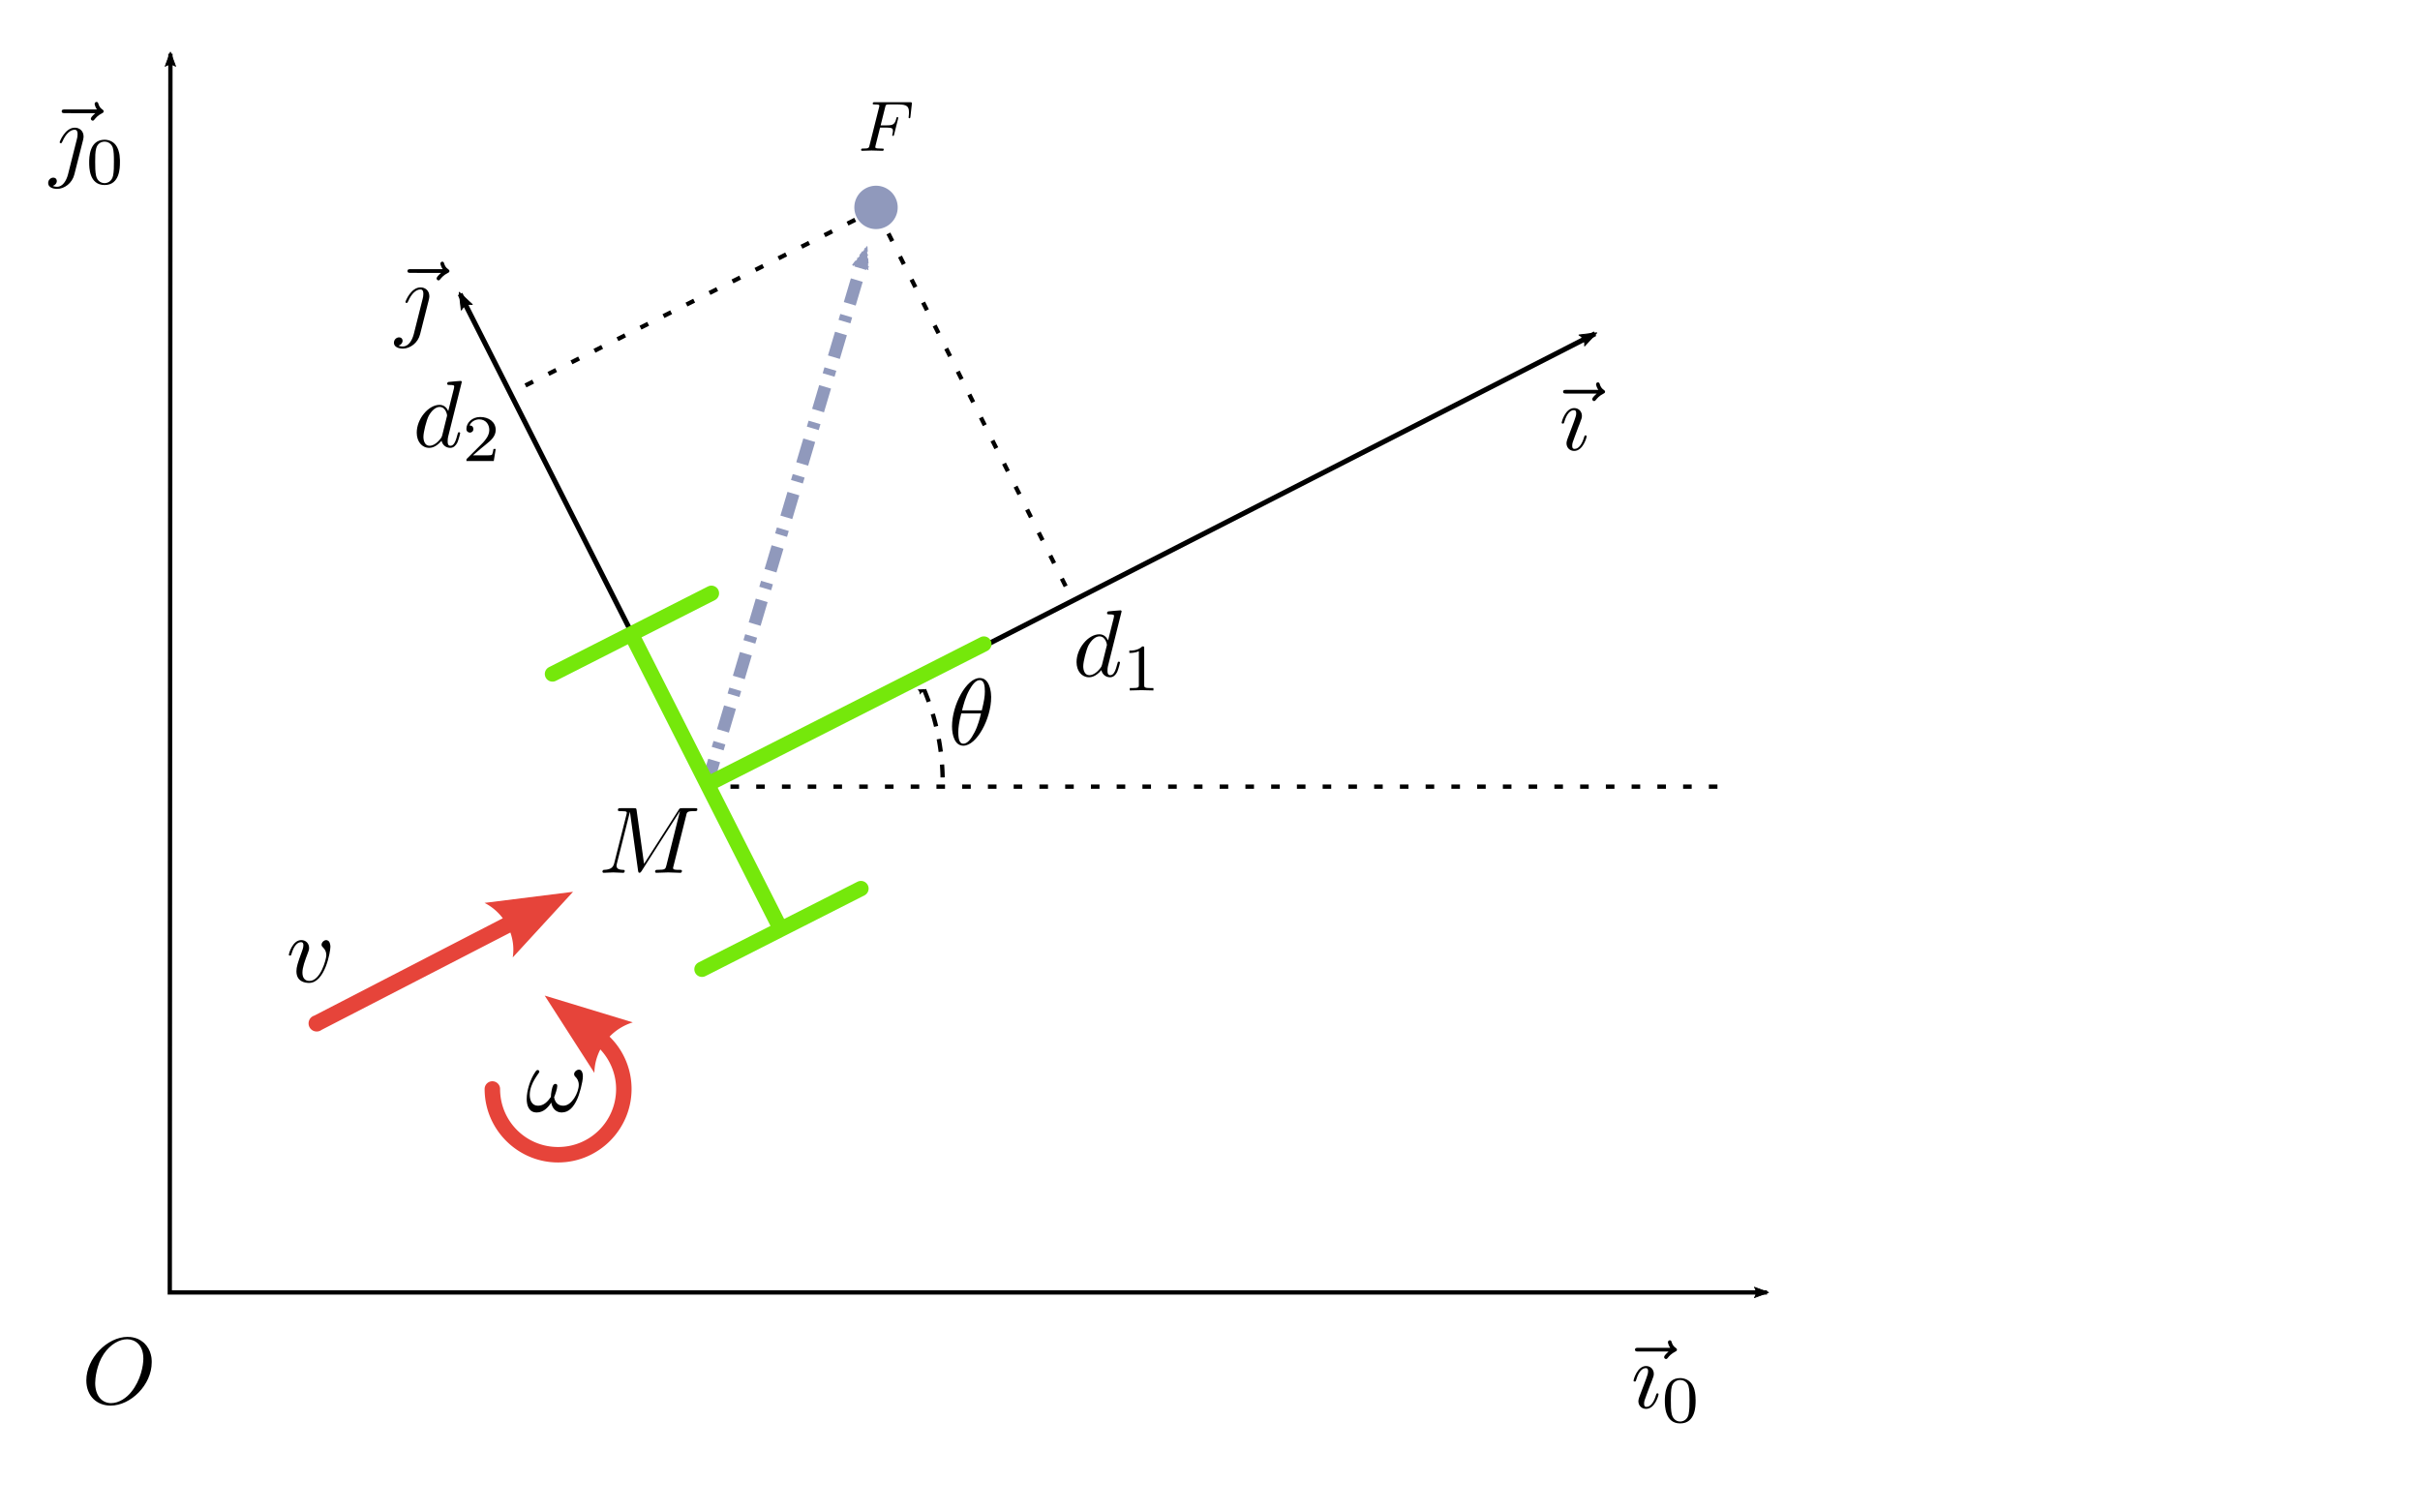 <?xml version="1.0" encoding="UTF-8" standalone="no"?>
<!-- Created with Inkscape (http://www.inkscape.org/) -->

<svg
   xmlns:ns="http://www.iki.fi/pav/software/textext/"
   xmlns:dc="http://purl.org/dc/elements/1.1/"
   xmlns:cc="http://creativecommons.org/ns#"
   xmlns:rdf="http://www.w3.org/1999/02/22-rdf-syntax-ns#"
   xmlns:svg="http://www.w3.org/2000/svg"
   xmlns="http://www.w3.org/2000/svg"
   xmlns:xlink="http://www.w3.org/1999/xlink"
   xmlns:sodipodi="http://sodipodi.sourceforge.net/DTD/sodipodi-0.dtd"
   xmlns:inkscape="http://www.inkscape.org/namespaces/inkscape"
   sodipodi:docname="notation_simple.svg"
   inkscape:version="0.91 r13725"
   version="1.1"
   id="svg8259"
   height="158.831"
   width="254.244">
  <sodipodi:namedview
     id="base"
     pagecolor="#ffffff"
     bordercolor="#666666"
     borderopacity="1.0"
     inkscape:pageopacity="0.0"
     inkscape:pageshadow="2"
     inkscape:zoom="4"
     inkscape:cx="111.92291"
     inkscape:cy="81.832023"
     inkscape:document-units="px"
     inkscape:current-layer="layer1"
     showgrid="false"
     inkscape:window-width="3742"
     inkscape:window-height="2124"
     inkscape:window-x="98"
     inkscape:window-y="36"
     inkscape:window-maximized="1"
     fit-margin-top="5"
     fit-margin-left="5"
     fit-margin-right="5"
     fit-margin-bottom="5"
     showguides="true"
     inkscape:guide-bbox="true" />
  <defs
     id="defs8261">
    <marker
       style="overflow:visible"
       id="Arrow2Send"
       refX="0"
       refY="0"
       orient="auto"
       inkscape:stockid="Arrow2Send">
      <path
         transform="matrix(-0.3,0,0,-0.3,0.69,0)"
         d="M 8.719,4.034 -2.207,0.016 8.719,-4.002 c -1.745,2.372 -1.735,5.617 -6e-7,8.035 z"
         style="fill-rule:evenodd;stroke-width:0.625;stroke-linejoin:round"
         id="path6732"
         inkscape:connector-curvature="0" />
    </marker>
    <marker
       style="overflow:visible"
       id="Arrow1Send"
       refX="0"
       refY="0"
       orient="auto"
       inkscape:stockid="Arrow1Send">
      <path
         transform="matrix(-0.2,0,0,-0.2,-1.2,0)"
         style="fill-rule:evenodd;stroke:#000000;stroke-width:1pt"
         d="M 0,0 5,-5 -12.5,0 5,5 0,0 z"
         id="path6714"
         inkscape:connector-curvature="0" />
    </marker>
    <marker
       inkscape:stockid="Arrow2Lend"
       orient="auto"
       refY="0"
       refX="0"
       id="Arrow2Lend"
       style="overflow:visible">
      <path
         id="path6720"
         style="fill-rule:evenodd;stroke-width:0.625;stroke-linejoin:round"
         d="M 8.719,4.034 -2.207,0.016 8.719,-4.002 c -1.745,2.372 -1.735,5.617 -6e-7,8.035 z"
         transform="matrix(-1.1,0,0,-1.1,-1.1,0)"
         inkscape:connector-curvature="0" />
    </marker>
    <marker
       style="overflow:visible"
       id="Arrow2Mstart"
       refX="0"
       refY="0"
       orient="auto"
       inkscape:stockid="Arrow2Mstart">
      <path
         inkscape:connector-curvature="0"
         transform="scale(0.6,0.6)"
         d="M 8.719,4.034 -2.207,0.016 8.719,-4.002 c -1.745,2.372 -1.735,5.617 -6e-7,8.035 z"
         style="fill-rule:evenodd;stroke-width:0.625;stroke-linejoin:round"
         id="path4976" />
    </marker>
    <marker
       inkscape:stockid="Arrow2Mend"
       orient="auto"
       refY="0"
       refX="0"
       id="Arrow2Mend"
       style="overflow:visible">
      <path
         id="path15254"
         style="fill-rule:evenodd;stroke-width:0.625;stroke-linejoin:round"
         d="M 8.719,4.034 -2.207,0.016 8.719,-4.002 c -1.745,2.372 -1.735,5.617 -6e-7,8.035 z"
         transform="scale(-0.6,-0.6)"
         inkscape:connector-curvature="0" />
    </marker>
    <marker
       inkscape:stockid="Arrow1Lend"
       orient="auto"
       refY="0"
       refX="0"
       id="Arrow1Lend"
       style="overflow:visible">
      <path
         id="path15230"
         d="M 0,0 5,-5 -12.5,0 5,5 0,0 z"
         style="fill-rule:evenodd;stroke:#000000;stroke-width:1pt"
         transform="matrix(-0.8,0,0,-0.8,-10,0)"
         inkscape:connector-curvature="0" />
    </marker>
    <marker
       inkscape:stockid="Arrow2Lstartl"
       orient="auto"
       refY="0"
       refX="0"
       id="Arrow2Lstartl"
       style="overflow:visible">
      <path
         id="path20746"
         style="font-size:12px;fill:#545454;fill-rule:evenodd;stroke:#545454;stroke-width:0.625;stroke-linejoin:round"
         d="M 8.719,4.034 -2.207,0.016 8.719,-4.002 c -1.745,2.372 -1.735,5.617 -6e-7,8.035 z"
         transform="matrix(1.1,0,0,1.1,1.1,0)"
         inkscape:connector-curvature="0" />
    </marker>
    <marker
       inkscape:stockid="Arrow2Lendx"
       orient="auto"
       refY="0"
       refX="0"
       id="Arrow2Lendx"
       style="overflow:visible">
      <path
         id="path20749"
         style="font-size:12px;fill:#545454;fill-rule:evenodd;stroke:#545454;stroke-width:0.625;stroke-linejoin:round"
         d="M 8.719,4.034 -2.207,0.016 8.719,-4.002 c -1.745,2.372 -1.735,5.617 -6e-7,8.035 z"
         transform="matrix(-1.1,0,0,-1.1,-1.1,0)"
         inkscape:connector-curvature="0" />
    </marker>
    <marker
       style="overflow:visible"
       id="Arrow2Mstartq"
       refX="0"
       refY="0"
       orient="auto"
       inkscape:stockid="Arrow2Mstartq">
      <path
         transform="scale(0.6,0.6)"
         d="M 8.719,4.034 -2.207,0.016 8.719,-4.002 c -1.745,2.372 -1.735,5.617 -6e-7,8.035 z"
         style="font-size:12px;fill:#545454;fill-rule:evenodd;stroke:#545454;stroke-width:0.625;stroke-linejoin:round"
         id="path20752"
         inkscape:connector-curvature="0" />
    </marker>
    <marker
       inkscape:stockid="Arrow2Lstartg"
       orient="auto"
       refY="0"
       refX="0"
       id="Arrow2Lstartg"
       style="overflow:visible">
      <path
         id="path20755"
         style="font-size:12px;fill:#545454;fill-rule:evenodd;stroke:#545454;stroke-width:0.625;stroke-linejoin:round"
         d="M 8.719,4.034 -2.207,0.016 8.719,-4.002 c -1.745,2.372 -1.735,5.617 -6e-7,8.035 z"
         transform="matrix(1.1,0,0,1.1,1.1,0)"
         inkscape:connector-curvature="0" />
    </marker>
    <marker
       inkscape:stockid="Arrow2LendU"
       orient="auto"
       refY="0"
       refX="0"
       id="Arrow2LendU"
       style="overflow:visible">
      <path
         id="path20758"
         style="font-size:12px;fill:#545454;fill-rule:evenodd;stroke:#545454;stroke-width:0.625;stroke-linejoin:round"
         d="M 8.719,4.034 -2.207,0.016 8.719,-4.002 c -1.745,2.372 -1.735,5.617 -6e-7,8.035 z"
         transform="matrix(-1.1,0,0,-1.1,-1.1,0)"
         inkscape:connector-curvature="0" />
    </marker>
    <marker
       style="overflow:visible"
       id="Arrow2Mstartx"
       refX="0"
       refY="0"
       orient="auto"
       inkscape:stockid="Arrow2Mstartx">
      <path
         transform="scale(0.6,0.6)"
         d="M 8.719,4.034 -2.207,0.016 8.719,-4.002 c -1.745,2.372 -1.735,5.617 -6e-7,8.035 z"
         style="font-size:12px;fill:#545454;fill-rule:evenodd;stroke:#545454;stroke-width:0.625;stroke-linejoin:round"
         id="path20737"
         inkscape:connector-curvature="0" />
    </marker>
    <marker
       inkscape:stockid="Arrow2Lstartj"
       orient="auto"
       refY="0"
       refX="0"
       id="Arrow2Lstartj"
       style="overflow:visible">
      <path
         id="path20740"
         style="font-size:12px;fill:#545454;fill-rule:evenodd;stroke:#545454;stroke-width:0.625;stroke-linejoin:round"
         d="M 8.719,4.034 -2.207,0.016 8.719,-4.002 c -1.745,2.372 -1.735,5.617 -6e-7,8.035 z"
         transform="matrix(1.1,0,0,1.1,1.1,0)"
         inkscape:connector-curvature="0" />
    </marker>
    <marker
       inkscape:stockid="Arrow2LendA"
       orient="auto"
       refY="0"
       refX="0"
       id="Arrow2LendA"
       style="overflow:visible">
      <path
         id="path20743"
         style="font-size:12px;fill:#545454;fill-rule:evenodd;stroke:#545454;stroke-width:0.625;stroke-linejoin:round"
         d="M 8.719,4.034 -2.207,0.016 8.719,-4.002 c -1.745,2.372 -1.735,5.617 -6e-7,8.035 z"
         transform="matrix(-1.1,0,0,-1.1,-1.1,0)"
         inkscape:connector-curvature="0" />
    </marker>
    <marker
       inkscape:stockid="Arrow2Lstartg"
       orient="auto"
       refY="0"
       refX="0"
       id="Arrow2Lstartg-5"
       style="overflow:visible">
      <path
         id="path20755-5"
         style="font-size:12px;fill:#545454;fill-rule:evenodd;stroke:#545454;stroke-width:0.625;stroke-linejoin:round"
         d="M 8.719,4.034 -2.207,0.016 8.719,-4.002 c -1.745,2.372 -1.735,5.617 -6e-7,8.035 z"
         transform="matrix(1.1,0,0,1.1,1.1,0)"
         inkscape:connector-curvature="0" />
    </marker>
    <marker
       inkscape:stockid="Arrow2LendU"
       orient="auto"
       refY="0"
       refX="0"
       id="Arrow2LendU-9"
       style="overflow:visible">
      <path
         id="path20758-1"
         style="font-size:12px;fill:#545454;fill-rule:evenodd;stroke:#545454;stroke-width:0.625;stroke-linejoin:round"
         d="M 8.719,4.034 -2.207,0.016 8.719,-4.002 c -1.745,2.372 -1.735,5.617 -6e-7,8.035 z"
         transform="matrix(-1.1,0,0,-1.1,-1.1,0)"
         inkscape:connector-curvature="0" />
    </marker>
    <marker
       style="overflow:visible"
       id="Arrow2Mstartqx"
       refX="0"
       refY="0"
       orient="auto"
       inkscape:stockid="Arrow2Mstartqx">
      <path
         transform="scale(0.6,0.6)"
         d="M 8.719,4.034 -2.207,0.016 8.719,-4.002 c -1.745,2.372 -1.735,5.617 -6e-7,8.035 z"
         style="font-size:12px;fill:#000000;fill-rule:evenodd;stroke:#000000;stroke-width:0.625;stroke-linejoin:round"
         id="path26133"
         inkscape:connector-curvature="0" />
    </marker>
    <marker
       inkscape:stockid="Arrow2Lstartlb"
       orient="auto"
       refY="0"
       refX="0"
       id="Arrow2Lstartlb"
       style="overflow:visible">
      <path
         id="path26538"
         style="font-size:12px;fill:#000000;fill-rule:evenodd;stroke:#000000;stroke-width:0.625;stroke-linejoin:round"
         d="M 8.719,4.034 -2.207,0.016 8.719,-4.002 c -1.745,2.372 -1.735,5.617 -6e-7,8.035 z"
         transform="matrix(1.1,0,0,1.1,1.1,0)"
         inkscape:connector-curvature="0" />
    </marker>
    <marker
       inkscape:stockid="Arrow2Lendxu"
       orient="auto"
       refY="0"
       refX="0"
       id="Arrow2Lendxu"
       style="overflow:visible">
      <path
         id="path26541"
         style="font-size:12px;fill:#000000;fill-rule:evenodd;stroke:#000000;stroke-width:0.625;stroke-linejoin:round"
         d="M 8.719,4.034 -2.207,0.016 8.719,-4.002 c -1.745,2.372 -1.735,5.617 -6e-7,8.035 z"
         transform="matrix(-1.1,0,0,-1.1,-1.1,0)"
         inkscape:connector-curvature="0" />
    </marker>
    <marker
       inkscape:stockid="Arrow2LstartgU"
       orient="auto"
       refY="0"
       refX="0"
       id="Arrow2LstartgU"
       style="overflow:visible">
      <path
         id="path26954"
         style="font-size:12px;fill:#000000;fill-rule:evenodd;stroke:#000000;stroke-width:0.625;stroke-linejoin:round"
         d="M 8.719,4.034 -2.207,0.016 8.719,-4.002 c -1.745,2.372 -1.735,5.617 -6e-7,8.035 z"
         transform="matrix(1.1,0,0,1.1,1.1,0)"
         inkscape:connector-curvature="0" />
    </marker>
    <marker
       inkscape:stockid="Arrow2LendUy"
       orient="auto"
       refY="0"
       refX="0"
       id="Arrow2LendUy"
       style="overflow:visible">
      <path
         id="path26957"
         style="font-size:12px;fill:#000000;fill-rule:evenodd;stroke:#000000;stroke-width:0.625;stroke-linejoin:round"
         d="M 8.719,4.034 -2.207,0.016 8.719,-4.002 c -1.745,2.372 -1.735,5.617 -6e-7,8.035 z"
         transform="matrix(-1.1,0,0,-1.1,-1.1,0)"
         inkscape:connector-curvature="0" />
    </marker>
    <marker
       inkscape:stockid="Arrow2Lstartj5"
       orient="auto"
       refY="0"
       refX="0"
       id="Arrow2Lstartj5"
       style="overflow:visible">
      <path
         id="path27378"
         style="font-size:12px;fill:#000000;fill-rule:evenodd;stroke:#000000;stroke-width:0.625;stroke-linejoin:round"
         d="M 8.719,4.034 -2.207,0.016 8.719,-4.002 c -1.745,2.372 -1.735,5.617 -6e-7,8.035 z"
         transform="matrix(1.1,0,0,1.1,1.1,0)"
         inkscape:connector-curvature="0" />
    </marker>
    <marker
       inkscape:stockid="Arrow2LendAT"
       orient="auto"
       refY="0"
       refX="0"
       id="Arrow2LendAT"
       style="overflow:visible">
      <path
         id="path27381"
         style="font-size:12px;fill:#000000;fill-rule:evenodd;stroke:#000000;stroke-width:0.625;stroke-linejoin:round"
         d="M 8.719,4.034 -2.207,0.016 8.719,-4.002 c -1.745,2.372 -1.735,5.617 -6e-7,8.035 z"
         transform="matrix(-1.1,0,0,-1.1,-1.1,0)"
         inkscape:connector-curvature="0" />
    </marker>
    <marker
       inkscape:stockid="Arrow2LendH"
       orient="auto"
       refY="0"
       refX="0"
       id="Arrow2LendH"
       style="overflow:visible">
      <path
         id="path7260"
         style="fill:#9099bc;fill-rule:evenodd;stroke:#9099bc;stroke-width:0.625;stroke-linejoin:round"
         d="M 8.719,4.034 -2.207,0.016 8.719,-4.002 c -1.745,2.372 -1.735,5.617 -6e-7,8.035 z"
         transform="matrix(-1.1,0,0,-1.1,-1.1,0)"
         inkscape:connector-curvature="0" />
    </marker>
    <marker
       inkscape:stockid="Arrow2MendV"
       orient="auto"
       refY="0"
       refX="0"
       id="Arrow2MendV"
       style="overflow:visible">
      <path
         id="path8917"
         style="fill:#9099bc;fill-rule:evenodd;stroke:#9099bc;stroke-width:0.625;stroke-linejoin:round"
         d="M 8.719,4.034 -2.207,0.016 8.719,-4.002 c -1.745,2.372 -1.735,5.617 -6e-7,8.035 z"
         transform="scale(-0.6,-0.6)"
         inkscape:connector-curvature="0" />
    </marker>
    <marker
       inkscape:stockid="Arrow2LstartgU"
       orient="auto"
       refY="0"
       refX="0"
       id="Arrow2LstartgU-0"
       style="overflow:visible">
      <path
         id="path26954-6"
         style="font-size:12px;fill:#000000;fill-rule:evenodd;stroke:#000000;stroke-width:0.625;stroke-linejoin:round"
         d="M 8.719,4.034 -2.207,0.016 8.719,-4.002 c -1.745,2.372 -1.735,5.617 -6e-7,8.035 z"
         transform="matrix(1.1,0,0,1.1,1.1,0)"
         inkscape:connector-curvature="0" />
    </marker>
    <marker
       inkscape:stockid="Arrow2LendUy"
       orient="auto"
       refY="0"
       refX="0"
       id="Arrow2LendUy-4"
       style="overflow:visible">
      <path
         id="path26957-5"
         style="font-size:12px;fill:#000000;fill-rule:evenodd;stroke:#000000;stroke-width:0.625;stroke-linejoin:round"
         d="M 8.719,4.034 -2.207,0.016 8.719,-4.002 c -1.745,2.372 -1.735,5.617 -6e-7,8.035 z"
         transform="matrix(-1.1,0,0,-1.1,-1.1,0)"
         inkscape:connector-curvature="0" />
    </marker>
    <marker
       inkscape:stockid="Arrow2Lend"
       orient="auto"
       refY="0"
       refX="0"
       id="Arrow2Lend-3"
       style="overflow:visible">
      <path
         id="path6720-8"
         style="fill-rule:evenodd;stroke-width:0.625;stroke-linejoin:round"
         d="M 8.719,4.034 -2.207,0.016 8.719,-4.002 c -1.745,2.372 -1.735,5.617 -6e-7,8.035 z"
         transform="matrix(-1.1,0,0,-1.1,-1.1,0)"
         inkscape:connector-curvature="0" />
    </marker>
    <marker
       style="overflow:visible"
       id="Arrow2Mstart-5"
       refX="0"
       refY="0"
       orient="auto"
       inkscape:stockid="Arrow2Mstart">
      <path
         inkscape:connector-curvature="0"
         transform="scale(0.6,0.6)"
         d="M 8.719,4.034 -2.207,0.016 8.719,-4.002 c -1.745,2.372 -1.735,5.617 -6e-7,8.035 z"
         style="fill-rule:evenodd;stroke-width:0.625;stroke-linejoin:round"
         id="path4976-3" />
    </marker>
  </defs>
  <g
     id="layer1"
     inkscape:groupmode="layer"
     inkscape:label="Layer 1"
     transform="translate(-32.806,-65.386)">
    <path
       inkscape:connector-curvature="0"
       style="display:inline;fill:none;stroke:#000000;stroke-width:0.452;stroke-linecap:butt;stroke-linejoin:miter;stroke-miterlimit:4;stroke-dasharray:none;stroke-opacity:1;marker-start:url(#Arrow2Lstartj5);marker-end:url(#Arrow2LendAT)"
       d="m 218.447,201.171 -167.803,0 0.066,-130.145"
       id="path3894-5"
       sodipodi:nodetypes="ccc" />
    <g
       id="g6123-0"
       transform="matrix(0.098,0,-2.4575912e-4,0.098,61.505,75.078)">
      <g
         transform="matrix(6.812,0,0,6.812,-1782.511,-487.813)"
         style="fill:#000000;fill-opacity:1"
         id="g5701-46">
        <use
           height="1052.362"
           width="744.094"
           xlink:href="#textext-7ea9778e-10"
           x="324.717"
           y="134.765"
           id="use5703-26" />
      </g>
      <g
         transform="matrix(6.812,0,0,6.812,-1782.511,-487.813)"
         style="fill:#000000;fill-opacity:1"
         id="g5705-7">
        <use
           height="1052.362"
           width="744.094"
           xlink:href="#textext-7ea9778e-12"
           x="331.09"
           y="136.259"
           id="use5707-5" />
      </g>
    </g>
    <use
       transform="matrix(0.239,0,0,0.239,313.485,525.892)"
       style="fill:#545454;fill-opacity:1;display:inline"
       height="600"
       width="800"
       xlink:href="#textext-560fdafa-0"
       x="223.432"
       y="134.765"
       id="use14867-9" />
    <use
       transform="matrix(0.239,0,0,0.239,296.354,510.812)"
       style="fill:#545454;fill-opacity:1;display:inline"
       height="600"
       width="800"
       xlink:href="#textext-560fdafa-1"
       x="232.443"
       y="134.765"
       id="use14871-4" />
    <use
       transform="matrix(0.239,0,0,0.239,315.894,508.493)"
       style="fill:#545454;fill-opacity:1;display:inline"
       height="600"
       width="800"
       xlink:href="#textext-560fdafa-2"
       x="241.014"
       y="134.765"
       id="use14875-1" />
    <use
       transform="matrix(0.32,0,0,0.32,311.983,508.874)"
       style="fill:#545454;fill-opacity:1;display:inline"
       height="600"
       width="800"
       xlink:href="#textext-e628a875-0"
       x="223.432"
       y="134.765"
       id="use33068-8" />
    <use
       transform="matrix(0.32,0,0,0.32,301.57,508.676)"
       style="fill:#545454;fill-opacity:1;display:inline"
       height="600"
       width="800"
       xlink:href="#textext-e628a875-1"
       x="231.937"
       y="134.765"
       id="use33072-4" />
    <g
       transform="matrix(0.264,0,0,0.264,327.415,497.012)"
       id="g20984"
       style="fill:#545454;fill-opacity:1;display:inline">
      <g
         id="g20252"
         style="fill:#545454;fill-opacity:1">
        <use
           id="use20254"
           y="134.765"
           x="223.432"
           xlink:href="#textext-37b4f6e4-0"
           width="51.265"
           height="61.342"
           style="fill:#545454;fill-opacity:1" />
      </g>
      <g
         id="g20256"
         style="fill:#545454;fill-opacity:1">
        <use
           id="use20258"
           y="136.259"
           x="229.126"
           xlink:href="#textext-37b4f6e4-5"
           width="51.265"
           height="61.342"
           style="fill:#545454;fill-opacity:1" />
      </g>
    </g>
    <g
       transform="matrix(0.264,0,0,0.264,294.888,498.515)"
       id="g20978"
       style="fill:#545454;fill-opacity:1;display:inline">
      <g
         id="g20260"
         style="fill:#545454;fill-opacity:1">
        <use
           id="use20262"
           y="134.765"
           x="238.723"
           xlink:href="#textext-37b4f6e4-1"
           width="51.265"
           height="61.342"
           style="fill:#545454;fill-opacity:1" />
      </g>
      <g
         id="g20264"
         style="fill:#545454;fill-opacity:1">
        <use
           id="use20266"
           y="136.259"
           x="243.607"
           xlink:href="#textext-37b4f6e4-5"
           width="51.265"
           height="61.342"
           style="fill:#545454;fill-opacity:1" />
      </g>
    </g>
    <g
       transform="matrix(0.264,0,0,0.264,297.186,478.628)"
       id="g20972"
       style="fill:#545454;fill-opacity:1;display:inline">
      <g
         id="g20268"
         style="fill:#545454;fill-opacity:1">
        <use
           id="use20270"
           y="134.765"
           x="253.204"
           xlink:href="#textext-37b4f6e4-2"
           width="51.265"
           height="61.342"
           style="fill:#545454;fill-opacity:1" />
      </g>
      <g
         id="g20272"
         style="fill:#545454;fill-opacity:1">
        <use
           id="use20274"
           y="136.259"
           x="258.034"
           xlink:href="#textext-37b4f6e4-5"
           width="51.265"
           height="61.342"
           style="fill:#545454;fill-opacity:1" />
      </g>
    </g>
    <g
       transform="matrix(0.264,0,0,0.264,302.489,475.888)"
       id="g20966"
       style="fill:#545454;fill-opacity:1;display:inline">
      <g
         id="g20276"
         style="fill:#545454;fill-opacity:1">
        <use
           id="use20278"
           y="134.765"
           x="267.631"
           xlink:href="#textext-37b4f6e4-3"
           width="51.265"
           height="61.342"
           style="fill:#545454;fill-opacity:1" />
      </g>
      <g
         id="g20280"
         style="fill:#545454;fill-opacity:1">
        <use
           id="use20282"
           y="136.259"
           x="273.832"
           xlink:href="#textext-37b4f6e4-5"
           width="51.265"
           height="61.342"
           style="fill:#545454;fill-opacity:1" />
      </g>
    </g>
    <g
       transform="matrix(0.264,0,0,0.264,308.323,480.926)"
       id="g20960"
       style="fill:#545454;fill-opacity:1;display:inline">
      <g
         id="g20284"
         style="fill:#545454;fill-opacity:1">
        <use
           id="use20286"
           y="134.765"
           x="283.429"
           xlink:href="#textext-37b4f6e4-4"
           width="51.265"
           height="61.342"
           style="fill:#545454;fill-opacity:1" />
      </g>
      <g
         id="g20288"
         style="fill:#545454;fill-opacity:1">
        <use
           id="use20290"
           y="136.259"
           x="288.106"
           xlink:href="#textext-37b4f6e4-5"
           width="51.265"
           height="61.342"
           style="fill:#545454;fill-opacity:1" />
      </g>
    </g>
    <g
       transform="matrix(0.098,0,-2.4575912e-4,0.098,77.347,45.608)"
       id="g9130"
       style="opacity:0.9;color:#000000;fill:none;stroke:#9099bc;stroke-width:16.371;stroke-linecap:square;stroke-linejoin:miter;stroke-miterlimit:4;stroke-opacity:1;stroke-dasharray:16.371, 32.742;stroke-dashoffset:0;marker:none;visibility:visible;display:inline;overflow:visible;enable-background:accumulate">
      <g
         id="g9132"
         style="color:#000000;fill:none;stroke:#9099bc;stroke-width:2.403;stroke-linecap:square;stroke-linejoin:miter;stroke-miterlimit:4;stroke-opacity:1;stroke-dasharray:2.403, 4.806;stroke-dashoffset:0;marker:none;visibility:visible;display:inline;overflow:visible;enable-background:accumulate"
         transform="matrix(6.812,0,0,6.812,-1782.511,-487.813)">
        <use
           id="use9134"
           y="134.765"
           x="272.695"
           xlink:href="#textext-7ea9778e-1"
           width="744.094"
           height="1052.362"
           style="color:#000000;fill:none;stroke:#9099bc;stroke-width:2.403;stroke-linecap:square;stroke-linejoin:miter;stroke-miterlimit:4;stroke-opacity:1;stroke-dasharray:2.403, 4.806;stroke-dashoffset:0;marker:none;visibility:visible;display:inline;overflow:visible;enable-background:accumulate" />
      </g>
      <g
         id="g9136"
         style="color:#000000;fill:none;stroke:#9099bc;stroke-width:2.403;stroke-linecap:square;stroke-linejoin:miter;stroke-miterlimit:4;stroke-opacity:1;stroke-dasharray:2.403, 4.806;stroke-dashoffset:0;marker:none;visibility:visible;display:inline;overflow:visible;enable-background:accumulate"
         transform="matrix(6.812,0,0,6.812,-1782.511,-487.813)">
        <use
           id="use9138"
           y="136.259"
           x="279.856"
           xlink:href="#textext-7ea9778e-12"
           width="744.094"
           height="1052.362"
           style="color:#000000;fill:none;stroke:#9099bc;stroke-width:2.403;stroke-linecap:square;stroke-linejoin:miter;stroke-miterlimit:4;stroke-opacity:1;stroke-dasharray:2.403, 4.806;stroke-dashoffset:0;marker:none;visibility:visible;display:inline;overflow:visible;enable-background:accumulate" />
      </g>
    </g>
    <g
       id="g9140"
       transform="matrix(0.098,0,-2.4575912e-4,0.098,91.843,36.566)"
       style="opacity:0.9;color:#000000;fill:none;stroke:#9099bc;stroke-width:16.371;stroke-linecap:square;stroke-linejoin:miter;stroke-miterlimit:4;stroke-opacity:1;stroke-dasharray:16.371, 32.742;stroke-dashoffset:0;marker:none;visibility:visible;display:inline;overflow:visible;enable-background:accumulate">
      <g
         id="g9142"
         style="color:#000000;fill:none;stroke:#9099bc;stroke-width:2.403;stroke-linecap:square;stroke-linejoin:miter;stroke-miterlimit:4;stroke-opacity:1;stroke-dasharray:2.403, 4.806;stroke-dashoffset:0;marker:none;visibility:visible;display:inline;overflow:visible;enable-background:accumulate"
         transform="matrix(6.812,0,0,6.812,-1782.511,-464.777)">
        <use
           id="use9144"
           y="132.484"
           x="286.048"
           xlink:href="#textext-7ea9778e-5"
           width="744.094"
           height="1052.362"
           style="color:#000000;fill:none;stroke:#9099bc;stroke-width:2.403;stroke-linecap:square;stroke-linejoin:miter;stroke-miterlimit:4;stroke-opacity:1;stroke-dasharray:2.403, 4.806;stroke-dashoffset:0;marker:none;visibility:visible;display:inline;overflow:visible;enable-background:accumulate" />
      </g>
      <g
         id="g9146"
         style="color:#000000;fill:none;stroke:#9099bc;stroke-width:2.403;stroke-linecap:square;stroke-linejoin:miter;stroke-miterlimit:4;stroke-opacity:1;stroke-dasharray:2.403, 4.806;stroke-dashoffset:0;marker:none;visibility:visible;display:inline;overflow:visible;enable-background:accumulate"
         transform="matrix(6.812,0,0,6.812,-1782.511,-487.813)">
        <use
           id="use9148"
           y="134.765"
           x="287.588"
           xlink:href="#textext-7ea9778e-6"
           width="744.094"
           height="1052.362"
           style="color:#000000;fill:none;stroke:#9099bc;stroke-width:2.403;stroke-linecap:square;stroke-linejoin:miter;stroke-miterlimit:4;stroke-opacity:1;stroke-dasharray:2.403, 4.806;stroke-dashoffset:0;marker:none;visibility:visible;display:inline;overflow:visible;enable-background:accumulate" />
      </g>
      <g
         id="g9150"
         style="color:#000000;fill:none;stroke:#9099bc;stroke-width:2.403;stroke-linecap:square;stroke-linejoin:miter;stroke-miterlimit:4;stroke-opacity:1;stroke-dasharray:2.403, 4.806;stroke-dashoffset:0;marker:none;visibility:visible;display:inline;overflow:visible;enable-background:accumulate"
         transform="matrix(6.812,0,0,6.812,-1782.511,-487.813)">
        <use
           id="use9152"
           y="136.259"
           x="291.021"
           xlink:href="#textext-7ea9778e-12"
           width="744.094"
           height="1052.362"
           style="color:#000000;fill:none;stroke:#9099bc;stroke-width:2.403;stroke-linecap:square;stroke-linejoin:miter;stroke-miterlimit:4;stroke-opacity:1;stroke-dasharray:2.403, 4.806;stroke-dashoffset:0;marker:none;visibility:visible;display:inline;overflow:visible;enable-background:accumulate" />
      </g>
    </g>
    <g
       id="g9154"
       transform="matrix(0.098,0,-2.4575912e-4,0.098,52.258,31.107)"
       style="opacity:0.9;color:#000000;fill:none;stroke:#9099bc;stroke-width:16.371;stroke-linecap:square;stroke-linejoin:miter;stroke-miterlimit:4;stroke-opacity:1;stroke-dasharray:16.371, 32.742;stroke-dashoffset:0;marker:none;visibility:visible;display:inline;overflow:visible;enable-background:accumulate">
      <g
         id="g9156"
         style="color:#000000;fill:none;stroke:#9099bc;stroke-width:2.403;stroke-linecap:square;stroke-linejoin:miter;stroke-miterlimit:4;stroke-opacity:1;stroke-dasharray:2.403, 4.806;stroke-dashoffset:0;marker:none;visibility:visible;display:inline;overflow:visible;enable-background:accumulate"
         transform="matrix(6.812,0,0,6.812,-1782.511,-465.313)">
        <use
           id="use9158"
           y="132.484"
           x="297.833"
           xlink:href="#textext-7ea9778e-5"
           width="744.094"
           height="1052.362"
           style="color:#000000;fill:none;stroke:#9099bc;stroke-width:2.403;stroke-linecap:square;stroke-linejoin:miter;stroke-miterlimit:4;stroke-opacity:1;stroke-dasharray:2.403, 4.806;stroke-dashoffset:0;marker:none;visibility:visible;display:inline;overflow:visible;enable-background:accumulate" />
      </g>
      <g
         id="g9160"
         style="color:#000000;fill:none;stroke:#9099bc;stroke-width:2.403;stroke-linecap:square;stroke-linejoin:miter;stroke-miterlimit:4;stroke-opacity:1;stroke-dasharray:2.403, 4.806;stroke-dashoffset:0;marker:none;visibility:visible;display:inline;overflow:visible;enable-background:accumulate"
         transform="matrix(6.812,0,0,6.812,-1782.511,-487.813)">
        <use
           id="use9162"
           y="134.765"
           x="298.753"
           xlink:href="#textext-7ea9778e-7"
           width="744.094"
           height="1052.362"
           style="color:#000000;fill:none;stroke:#9099bc;stroke-width:2.403;stroke-linecap:square;stroke-linejoin:miter;stroke-miterlimit:4;stroke-opacity:1;stroke-dasharray:2.403, 4.806;stroke-dashoffset:0;marker:none;visibility:visible;display:inline;overflow:visible;enable-background:accumulate" />
      </g>
      <g
         id="g9164"
         style="color:#000000;fill:none;stroke:#9099bc;stroke-width:2.403;stroke-linecap:square;stroke-linejoin:miter;stroke-miterlimit:4;stroke-opacity:1;stroke-dasharray:2.403, 4.806;stroke-dashoffset:0;marker:none;visibility:visible;display:inline;overflow:visible;enable-background:accumulate"
         transform="matrix(6.812,0,0,6.812,-1782.511,-487.813)">
        <use
           id="use9166"
           y="136.259"
           x="302.856"
           xlink:href="#textext-7ea9778e-12"
           width="744.094"
           height="1052.362"
           style="color:#000000;fill:none;stroke:#9099bc;stroke-width:2.403;stroke-linecap:square;stroke-linejoin:miter;stroke-miterlimit:4;stroke-opacity:1;stroke-dasharray:2.403, 4.806;stroke-dashoffset:0;marker:none;visibility:visible;display:inline;overflow:visible;enable-background:accumulate" />
      </g>
    </g>
    <g
       transform="matrix(0.098,0,-2.4575912e-4,0.098,57.482,54.912)"
       id="g9168"
       style="opacity:0.9;color:#000000;fill:none;stroke:#9099bc;stroke-width:16.371;stroke-linecap:square;stroke-linejoin:miter;stroke-miterlimit:4;stroke-opacity:1;stroke-dasharray:16.371, 32.742;stroke-dashoffset:0;marker:none;visibility:visible;display:inline;overflow:visible;enable-background:accumulate">
      <g
         id="g9170"
         style="color:#000000;fill:none;stroke:#9099bc;stroke-width:2.403;stroke-linecap:square;stroke-linejoin:miter;stroke-miterlimit:4;stroke-opacity:1;stroke-dasharray:2.403, 4.806;stroke-dashoffset:0;marker:none;visibility:visible;display:inline;overflow:visible;enable-background:accumulate"
         transform="matrix(6.812,0,0,6.812,-1782.511,-487.813)">
        <use
           id="use9172"
           y="134.765"
           x="310.589"
           xlink:href="#textext-7ea9778e-9"
           width="744.094"
           height="1052.362"
           style="color:#000000;fill:none;stroke:#9099bc;stroke-width:2.403;stroke-linecap:square;stroke-linejoin:miter;stroke-miterlimit:4;stroke-opacity:1;stroke-dasharray:2.403, 4.806;stroke-dashoffset:0;marker:none;visibility:visible;display:inline;overflow:visible;enable-background:accumulate" />
      </g>
      <g
         id="g9174"
         style="color:#000000;fill:none;stroke:#9099bc;stroke-width:2.403;stroke-linecap:square;stroke-linejoin:miter;stroke-miterlimit:4;stroke-opacity:1;stroke-dasharray:2.403, 4.806;stroke-dashoffset:0;marker:none;visibility:visible;display:inline;overflow:visible;enable-background:accumulate"
         transform="matrix(6.812,0,0,6.812,-1782.511,-487.813)">
        <use
           id="use9176"
           y="136.259"
           x="316.985"
           xlink:href="#textext-7ea9778e-12"
           width="744.094"
           height="1052.362"
           style="color:#000000;fill:none;stroke:#9099bc;stroke-width:2.403;stroke-linecap:square;stroke-linejoin:miter;stroke-miterlimit:4;stroke-opacity:1;stroke-dasharray:2.403, 4.806;stroke-dashoffset:0;marker:none;visibility:visible;display:inline;overflow:visible;enable-background:accumulate" />
      </g>
    </g>
    <g
       transform="matrix(0.669,0,-0.002,0.669,-106.135,-1.586)"
       style="opacity:0.9;color:#000000;fill:none;stroke:#9099bc;stroke-width:2.403;stroke-linecap:square;stroke-linejoin:miter;stroke-miterlimit:4;stroke-opacity:1;stroke-dasharray:2.403, 4.806;stroke-dashoffset:0;marker:none;visibility:visible;display:inline;overflow:visible;enable-background:accumulate"
       id="g9180">
      <use
         height="1052.362"
         width="744.094"
         xlink:href="#textext-7ea9778e-10"
         x="324.717"
         y="134.765"
         id="use9182"
         style="color:#000000;fill:none;stroke:#9099bc;stroke-width:2.403;stroke-linecap:square;stroke-linejoin:miter;stroke-miterlimit:4;stroke-opacity:1;stroke-dasharray:2.403, 4.806;stroke-dashoffset:0;marker:none;visibility:visible;display:inline;overflow:visible;enable-background:accumulate" />
    </g>
    <g
       transform="matrix(0.669,0,-0.002,0.669,-106.135,-1.586)"
       style="opacity:0.9;color:#000000;fill:none;stroke:#9099bc;stroke-width:2.403;stroke-linecap:square;stroke-linejoin:miter;stroke-miterlimit:4;stroke-opacity:1;stroke-dasharray:2.403, 4.806;stroke-dashoffset:0;marker:none;visibility:visible;display:inline;overflow:visible;enable-background:accumulate"
       id="g9184">
      <use
         height="1052.362"
         width="744.094"
         xlink:href="#textext-7ea9778e-12"
         x="331.09"
         y="136.259"
         id="use9186"
         style="color:#000000;fill:none;stroke:#9099bc;stroke-width:2.403;stroke-linecap:square;stroke-linejoin:miter;stroke-miterlimit:4;stroke-opacity:1;stroke-dasharray:2.403, 4.806;stroke-dashoffset:0;marker:none;visibility:visible;display:inline;overflow:visible;enable-background:accumulate" />
    </g>
    <g
       ns:preamble="/home/ximilian/research/slides/11_grenoble/11_grenoble_preamble.tex"
       ns:text="$M$"
       word-spacing="normal"
       letter-spacing="normal"
       font-size-adjust="none"
       font-stretch="normal"
       font-weight="normal"
       font-variant="normal"
       font-style="normal"
       stroke-miterlimit="10.433"
       xml:space="preserve"
       transform="matrix(1,0,0,-1,-185.226,825.786)"
       id="g8965-3"
       style="font-style:normal;font-variant:normal;font-weight:normal;font-stretch:normal;letter-spacing:normal;word-spacing:normal;text-anchor:start;fill:none;stroke:#000000;stroke-linecap:butt;stroke-linejoin:miter;stroke-miterlimit:10.433;stroke-opacity:1;stroke-dasharray:none;stroke-dashoffset:0" />    <g
       id="g3551"
       transform="matrix(1,0,0,-1,-185.444,740.427)"
       xml:space="preserve"
       stroke-miterlimit="10.433"
       font-style="normal"
       font-variant="normal"
       font-weight="normal"
       font-stretch="normal"
       font-size-adjust="none"
       letter-spacing="normal"
       word-spacing="normal"
       ns:text="$\\vec{\\jmath}_0$"
       ns:preamble="/home/ximilian/research/slides/11_grenoble/11_grenoble_preamble.tex"
       style="font-style:normal;font-variant:normal;font-weight:normal;font-stretch:normal;letter-spacing:normal;word-spacing:normal;text-anchor:start;fill:none;stroke:#000000;stroke-linecap:butt;stroke-linejoin:miter;stroke-miterlimit:10.433;stroke-opacity:1;stroke-dasharray:none;stroke-dashoffset:0"><path
         style="fill:#000000;stroke-width:0"
         inkscape:connector-curvature="0"
         d="m 228.26,663.15 -0.01,-0.02 -0.02,-0.01 -0.01,-0.01 -0.02,-0.02 -0.02,-0.01 -0.01,-0.02 -0.02,-0.02 -0.02,-0.01 -0.02,-0.02 -0.02,-0.02 -0.04,-0.04 -0.04,-0.04 -0.04,-0.04 -0.01,-0.02 -0.02,-0.02 -0.02,-0.02 -0.02,-0.02 -0.01,-0.02 -0.02,-0.02 -0.01,-0.02 -0.01,-0.02 -0.02,-0.02 -0.01,-0.02 0,-0.02 -0.01,-0.02 -0.01,-0.02 0,-0.02 -0.01,-0.01 0,-0.02 c 0,-0.1 0.1,-0.2 0.2,-0.2 0.09,0 0.14,0.07 0.19,0.13 0.12,0.15 0.35,0.43 0.79,0.65 0.07,0.03 0.17,0.08 0.17,0.2 0,0.1 -0.07,0.15 -0.14,0.2 -0.22,0.15 -0.33,0.33 -0.41,0.57 -0.02,0.09 -0.06,0.22 -0.2,0.22 -0.14,0 -0.2,-0.13 -0.2,-0.21 0,-0.05 0.08,-0.37 0.24,-0.58 h -3.35 c -0.17,0 -0.35,0 -0.35,-0.2 0,-0.19 0.18,-0.19 0.35,-0.19 z"
         id="path3553" /><path
         style="fill:#000000;stroke-width:0"
         inkscape:connector-curvature="0"
         d="m 226.98,660.34 0,0.02 0.01,0.02 0,0.02 0,0.02 0.01,0.01 0,0.02 0,0.02 0.01,0.01 0,0.02 0,0.01 0,0.02 0.01,0.01 0,0.01 0,0.02 0,0.01 0,0.01 0,0.01 0,0.01 0,0.01 0.01,0.01 0,0.01 0,0.01 0,0.01 0,0.01 0,0.01 0,0 0,0.01 0,0.01 0,0 0,0.01 0,0 0,0 c 0,0.57 -0.42,0.92 -0.92,0.92 -1.02,0 -1.59,-1.46 -1.59,-1.53 0,-0.1 0.1,-0.1 0.12,-0.1 0.08,0 0.09,0.01 0.18,0.2 0.34,0.79 0.83,1.21 1.26,1.21 0.14,0 0.32,-0.03 0.32,-0.46 0,-0.23 -0.03,-0.34 -0.07,-0.51 l -0.93,-3.7 c -0.18,-0.71 -0.58,-1.32 -1.15,-1.32 -0.08,0 -0.29,0.01 -0.46,0.09 0.23,0.06 0.43,0.27 0.43,0.52 0,0.16 -0.11,0.35 -0.38,0.35 -0.24,0 -0.53,-0.21 -0.53,-0.57 0,-0.47 0.55,-0.61 0.94,-0.61 0.76,0 1.58,0.59 1.81,1.51 z"
         id="path3555" /><path
         style="fill:#000000;stroke-width:0"
         inkscape:connector-curvature="0"
         d="m 230.85,657.96 0,0.14 0,0.14 -0.01,0.13 -0.01,0.12 -0.01,0.13 -0.01,0.12 -0.02,0.11 -0.02,0.11 -0.03,0.11 -0.03,0.11 -0.03,0.1 -0.04,0.1 -0.04,0.1 -0.05,0.09 -0.05,0.1 -0.03,0.04 -0.03,0.05 c -0.21,0.32 -0.65,0.6 -1.2,0.6 v -0.2 c 0.37,0 0.73,-0.23 0.86,-0.63 0.11,-0.37 0.12,-0.87 0.12,-1.48 0,-0.52 0,-1.03 -0.09,-1.47 -0.14,-0.63 -0.62,-0.78 -0.89,-0.78 h 0 c -0.32,0 -0.75,0.18 -0.89,0.75 -0.1,0.42 -0.1,0.98 -0.1,1.5 0,0.51 0,1.04 0.11,1.42 0.15,0.55 0.59,0.69 0.88,0.69 v 0.2 c -1.62,0 -1.62,-1.9 -1.62,-2.4 0,-0.5 0,-2.36 1.62,-2.36 1.61,0 1.61,1.86 1.61,2.36 z"
         id="path3557" /></g>    <g
       style="font-style:normal;font-variant:normal;font-weight:normal;font-stretch:normal;letter-spacing:normal;word-spacing:normal;text-anchor:start;fill:none;stroke:#000000;stroke-linecap:butt;stroke-linejoin:miter;stroke-miterlimit:10.433;stroke-dasharray:none;stroke-dashoffset:0;stroke-opacity:1"
       ns:preamble="/home/ximilian/research/slides/11_grenoble/11_grenoble_preamble.tex"
       ns:text="$\\vec{\\imath}_0$"
       word-spacing="normal"
       letter-spacing="normal"
       font-size-adjust="none"
       font-stretch="normal"
       font-weight="normal"
       font-variant="normal"
       font-style="normal"
       stroke-miterlimit="10.433"
       xml:space="preserve"
       transform="matrix(1,0,0,-1,-19.295,870.53)"
       id="g4062"><path
         id="path4064"
         d="m 227.4,663.15 -0.01,-0.02 -0.02,-0.01 -0.01,-0.01 -0.02,-0.02 -0.02,-0.01 -0.01,-0.02 -0.02,-0.02 -0.02,-0.01 -0.02,-0.02 -0.02,-0.02 -0.04,-0.04 -0.04,-0.04 -0.04,-0.04 -0.01,-0.02 -0.02,-0.02 -0.02,-0.02 -0.02,-0.02 -0.01,-0.02 -0.02,-0.02 -0.01,-0.02 -0.01,-0.02 -0.02,-0.02 -0.01,-0.02 0,-0.02 -0.01,-0.02 -0.01,-0.02 0,-0.02 -0.01,-0.01 0,-0.02 c 0,-0.1 0.1,-0.2 0.2,-0.2 0.09,0 0.14,0.07 0.19,0.13 0.12,0.15 0.35,0.43 0.79,0.65 0.07,0.03 0.17,0.08 0.17,0.2 0,0.1 -0.07,0.15 -0.14,0.2 -0.22,0.15 -0.33,0.33 -0.41,0.57 -0.02,0.09 -0.06,0.22 -0.2,0.22 -0.14,0 -0.2,-0.13 -0.2,-0.21 0,-0.05 0.08,-0.37 0.24,-0.58 l -3.35,0 c -0.17,0 -0.35,0 -0.35,-0.2 0,-0.19 0.18,-0.19 0.35,-0.19 z"
         inkscape:connector-curvature="0"
         style="fill:#000000;stroke-width:0" /><path
         id="path4066"
         d="m 225.5,659.71 0.01,0.02 0.01,0.03 0.01,0.02 0.01,0.02 0.01,0.03 0.01,0.02 0.01,0.01 0,0.02 0.01,0.02 0.01,0.02 0,0.01 0.01,0.02 0,0.01 0.01,0.02 0.01,0.02 0.01,0.03 0.01,0.03 0.01,0.02 0,0.01 0.01,0.02 0,0.01 0.01,0.02 0,0.02 0.01,0.02 0.01,0.01 0.01,0.03 0,0.02 0.01,0.02 0.01,0.02 c 0.08,0.2 0.13,0.34 0.13,0.53 0,0.45 -0.32,0.82 -0.81,0.82 -0.94,0 -1.32,-1.45 -1.32,-1.53 0,-0.1 0.1,-0.1 0.12,-0.1 0.1,0 0.11,0.02 0.16,0.17 0.27,0.94 0.67,1.24 1.01,1.24 0.07,0 0.24,0 0.24,-0.32 0,-0.21 -0.07,-0.42 -0.11,-0.52 -0.07,-0.26 -0.52,-1.41 -0.68,-1.84 -0.1,-0.25 -0.23,-0.58 -0.23,-0.79 0,-0.47 0.34,-0.81 0.81,-0.81 0.94,0 1.31,1.44 1.31,1.53 0,0.1 -0.09,0.1 -0.12,0.1 -0.1,0 -0.1,-0.04 -0.15,-0.18 -0.18,-0.63 -0.51,-1.24 -1.01,-1.24 -0.17,0 -0.24,0.1 -0.24,0.33 0,0.25 0.05,0.39 0.28,0.99 z"
         inkscape:connector-curvature="0"
         style="fill:#000000;stroke-width:0" /><path
         id="path4068"
         d="m 230.24,657.96 0,0.14 -0.01,0.14 0,0.13 -0.01,0.12 -0.01,0.13 -0.02,0.12 -0.01,0.11 -0.03,0.11 -0.02,0.11 -0.03,0.11 -0.03,0.1 -0.04,0.1 -0.05,0.1 -0.04,0.09 -0.05,0.1 -0.03,0.04 -0.03,0.05 c -0.22,0.32 -0.65,0.6 -1.21,0.6 l 0,-0.2 c 0.38,0 0.74,-0.23 0.87,-0.63 0.11,-0.37 0.11,-0.87 0.11,-1.48 0,-0.52 0,-1.03 -0.09,-1.47 -0.13,-0.63 -0.61,-0.78 -0.89,-0.78 l 0,0 c -0.32,0 -0.74,0.18 -0.88,0.75 -0.1,0.42 -0.1,0.98 -0.1,1.5 0,0.51 0,1.04 0.1,1.42 0.15,0.55 0.6,0.69 0.88,0.69 l 0,0.2 c -1.61,0 -1.61,-1.9 -1.61,-2.4 0,-0.5 0,-2.36 1.61,-2.36 1.62,0 1.62,1.86 1.62,2.36 z"
         inkscape:connector-curvature="0"
         style="fill:#000000;stroke-width:0" /></g>    <g
       id="g4598"
       transform="matrix(1,0,0,-1,-182.044,870.079)"
       xml:space="preserve"
       stroke-miterlimit="10.433"
       font-style="normal"
       font-variant="normal"
       font-weight="normal"
       font-stretch="normal"
       font-size-adjust="none"
       letter-spacing="normal"
       word-spacing="normal"
       ns:text="$O$"
       ns:preamble="/home/ximilian/research/slides/11_grenoble/11_grenoble_preamble.tex"
       style="font-style:normal;font-variant:normal;font-weight:normal;font-stretch:normal;letter-spacing:normal;word-spacing:normal;text-anchor:start;fill:none;stroke:#000000;stroke-linecap:butt;stroke-linejoin:miter;stroke-miterlimit:10.433;stroke-opacity:1;stroke-dasharray:none;stroke-dashoffset:0"><path
         style="fill:#000000;stroke-width:0"
         inkscape:connector-curvature="0"
         d="m 230.79,661.57 0,0.14 -0.01,0.15 -0.01,0.14 -0.02,0.14 -0.03,0.13 -0.03,0.14 -0.04,0.12 -0.04,0.13 -0.05,0.12 -0.06,0.11 -0.05,0.12 -0.07,0.1 -0.07,0.11 -0.07,0.1 -0.08,0.09 -0.08,0.09 -0.08,0.09 -0.1,0.08 -0.09,0.07 -0.1,0.07 -0.1,0.07 -0.11,0.06 -0.11,0.06 -0.11,0.05 -0.12,0.04 -0.12,0.04 -0.12,0.03 -0.13,0.03 -0.13,0.02 -0.13,0.02 -0.14,0 -0.13,0.01 -0.06,-0.25 c 0.81,0 1.71,-0.56 1.71,-2.04 0,-0.71 -0.27,-2.26 -1.26,-3.48 -0.47,-0.61 -1.29,-1.19 -2.12,-1.19 h 0 c -0.99,0 -1.68,0.8 -1.68,2.11 0,0.44 0.13,1.89 0.9,3.05 0.69,1.03 1.66,1.55 2.45,1.55 l 0.06,0.25 c -2.15,0 -4.34,-2.26 -4.34,-4.57 0,-1.65 1.11,-2.65 2.55,-2.65 2.11,0 4.32,2.17 4.32,4.55 z"
         id="path4600" /></g>    <g
       id="g4838"
       transform="translate(0,36.062)">
      <path
         sodipodi:nodetypes="cc"
         inkscape:connector-curvature="0"
         id="path3209-8-2"
         d="M 125.069,51.197 86.433,70.612"
         style="color:#000000;fill:none;stroke:#000000;stroke-width:0.451;stroke-linecap:butt;stroke-linejoin:miter;stroke-miterlimit:4;stroke-opacity:1;stroke-dasharray:0.902, 1.803;stroke-dashoffset:0;marker:none;visibility:visible;display:inline;overflow:visible;enable-background:accumulate" />
      <path
         sodipodi:nodetypes="cc"
         inkscape:connector-curvature="0"
         id="path3209-8"
         d="M 124.928,51.438 145.523,92.422"
         style="color:#000000;fill:none;stroke:#000000;stroke-width:0.451;stroke-linecap:butt;stroke-linejoin:miter;stroke-miterlimit:4;stroke-opacity:1;stroke-dasharray:0.902, 1.803;stroke-dashoffset:0;marker:none;visibility:visible;display:inline;overflow:visible;enable-background:accumulate" />
      <path
         transform="translate(28.343,26.504)"
         inkscape:connector-curvature="0"
         id="path3209"
         d="m 78.5,85.464 108,0"
         style="color:#000000;fill:none;stroke:#000000;stroke-width:0.451;stroke-linecap:butt;stroke-linejoin:miter;stroke-miterlimit:4;stroke-opacity:1;stroke-dasharray:0.902, 1.803;stroke-dashoffset:0;marker:none;visibility:visible;display:inline;overflow:visible;enable-background:accumulate" />
      <path
         inkscape:connector-curvature="0"
         id="path29494-1"
         d="m 93.009,123.017 -9.298,1.164 c 0.773,0.394 1.419,0.954 1.918,1.614 L 65.825,136.025 a 0.854,0.854 0 1 0 0.767,1.498 l 19.836,-10.228 c 0.288,0.826 0.389,1.716 0.246,2.619 l 6.336,-6.897 z"
         style="font-size:medium;font-style:normal;font-variant:normal;font-weight:normal;font-stretch:normal;text-indent:0;text-align:start;text-decoration:none;line-height:normal;letter-spacing:normal;word-spacing:normal;text-transform:none;direction:ltr;block-progression:tb;writing-mode:lr-tb;text-anchor:start;baseline-shift:baseline;color:#000000;fill:#e6443a;fill-opacity:1;fill-rule:nonzero;stroke:none;stroke-width:1.7;marker:none;visibility:visible;display:inline;overflow:visible;enable-background:accumulate;font-family:Sans;-inkscape-font-specification:Sans" />
      <path
         inkscape:connector-curvature="0"
         id="path28353-1"
         d="m 90.034,133.922 9.25,2.812 c -0.951,0.296 -1.781,0.818 -2.438,1.5 1.466,1.434 2.312,3.396 2.312,5.5 0,4.252 -3.467,7.719 -7.719,7.719 -4.252,0 -7.719,-3.467 -7.719,-7.719 a 0.812,0.812 0 1 1 1.625,0 c 0,3.378 2.716,6.094 6.094,6.094 3.378,0 6.094,-2.716 6.094,-6.094 0,-1.569 -0.618,-3.041 -1.656,-4.156 -0.387,0.751 -0.614,1.588 -0.625,2.469 l -5.219,-8.125 z"
         style="font-size:medium;font-style:normal;font-variant:normal;font-weight:normal;font-stretch:normal;text-indent:0;text-align:start;text-decoration:none;line-height:normal;letter-spacing:normal;word-spacing:normal;text-transform:none;direction:ltr;block-progression:tb;writing-mode:lr-tb;text-anchor:start;baseline-shift:baseline;color:#000000;fill:#e6443a;fill-opacity:1;stroke:none;stroke-width:4.283;marker:none;visibility:visible;display:inline;overflow:visible;enable-background:accumulate;font-family:Sans;-inkscape-font-specification:Sans" />
      <g
         style="font-style:normal;font-variant:normal;font-weight:normal;font-stretch:normal;letter-spacing:normal;word-spacing:normal;text-anchor:start;fill:none;stroke:#000000;stroke-linecap:butt;stroke-linejoin:miter;stroke-miterlimit:10.433;stroke-opacity:1;stroke-dasharray:none;stroke-dashoffset:0"
         ns:preamble="/home/ximilian/research/slides/11_grenoble/11_grenoble_preamble.tex"
         ns:text="$v$"
         word-spacing="normal"
         letter-spacing="normal"
         font-size-adjust="none"
         font-stretch="normal"
         font-weight="normal"
         font-variant="normal"
         font-style="normal"
         stroke-miterlimit="10.433"
         xml:space="preserve"
         transform="matrix(1,0,0,-1,-160.574,789.72)"
         id="g28662"><path
           style="fill:#000000;stroke-width:0"
           inkscape:connector-curvature="0"
           id="path28664"
           d="m 228.09,660.93 0,0.02 0,0.03 0,0.02 0,0.03 -0.01,0.02 0,0.02 0,0.02 0,0.02 -0.01,0.04 -0.01,0.04 -0.01,0.04 -0.01,0.04 -0.01,0.03 -0.01,0.03 -0.01,0.03 -0.01,0.03 -0.02,0.02 -0.01,0.03 -0.02,0.02 -0.01,0.02 -0.02,0.02 -0.02,0.02 -0.01,0.01 -0.02,0.02 -0.02,0.01 -0.02,0.01 -0.02,0.01 -0.02,0.01 -0.01,0.01 -0.02,0.01 -0.02,0 -0.02,0.01 -0.02,0 -0.01,0 -0.02,0.01 -0.02,0 c -0.25,0 -0.49,-0.26 -0.49,-0.48 0,-0.13 0.05,-0.19 0.16,-0.3 0.21,-0.2 0.34,-0.46 0.34,-0.81 0,-0.42 -0.61,-2.7 -1.77,-2.7 -0.51,0 -0.74,0.35 -0.74,0.87 0,0.56 0.27,1.28 0.58,2.1 0.07,0.17 0.12,0.31 0.12,0.5 0,0.45 -0.32,0.82 -0.82,0.82 -0.93,0 -1.31,-1.45 -1.31,-1.53 0,-0.1 0.1,-0.1 0.12,-0.1 0.1,0 0.11,0.02 0.16,0.17 0.29,1.01 0.71,1.24 1,1.24 0.08,0 0.25,0 0.25,-0.32 0,-0.25 -0.1,-0.52 -0.17,-0.7 -0.43,-1.15 -0.56,-1.61 -0.56,-2.03 0,-1.08 0.87,-1.23 1.33,-1.23 1.67,0 2.24,3.28 2.24,3.8 z" /></g>      <g
         id="g29097"
         transform="matrix(1,0,0,-1,-135.411,803.331)"
         xml:space="preserve"
         stroke-miterlimit="10.433"
         font-style="normal"
         font-variant="normal"
         font-weight="normal"
         font-stretch="normal"
         font-size-adjust="none"
         letter-spacing="normal"
         word-spacing="normal"
         ns:text="$\\omega$"
         ns:preamble="/home/ximilian/research/slides/11_grenoble/11_grenoble_preamble.tex"
         style="font-style:normal;font-variant:normal;font-weight:normal;font-stretch:normal;letter-spacing:normal;word-spacing:normal;text-anchor:start;fill:none;stroke:#000000;stroke-linecap:butt;stroke-linejoin:miter;stroke-miterlimit:10.433;stroke-opacity:1;stroke-dasharray:none;stroke-dashoffset:0"><path
           style="fill:#000000;stroke-width:0"
           inkscape:connector-curvature="0"
           d="m 229.45,660.93 0,0.04 0,0.04 0,0.04 -0.01,0.04 0,0.03 -0.01,0.04 0,0.03 -0.01,0.04 -0.01,0.03 -0.01,0.03 -0.01,0.03 -0.01,0.03 -0.01,0.02 -0.01,0.03 -0.01,0.02 -0.02,0.03 -0.01,0.02 -0.01,0.02 -0.02,0.02 -0.01,0.01 -0.02,0.02 -0.02,0.01 -0.01,0.02 -0.02,0.01 -0.02,0.01 -0.02,0.01 -0.02,0.01 -0.02,0 -0.02,0.01 -0.02,0 -0.02,0.01 -0.02,0 c -0.26,0 -0.52,-0.24 -0.52,-0.47 0,-0.1 0.05,-0.21 0.15,-0.3 0.16,-0.15 0.34,-0.42 0.34,-0.83 0,-0.4 -0.19,-0.97 -0.49,-1.42 -0.3,-0.43 -0.67,-0.77 -1.14,-0.77 -0.57,0 -0.87,0.36 -0.96,0.89 0.11,0.26 0.33,0.9 0.33,1.18 0,0.12 -0.05,0.22 -0.17,0.22 -0.08,0 -0.19,-0.02 -0.27,-0.17 -0.11,-0.2 -0.23,-0.85 -0.23,-1.2 -0.33,-0.47 -0.73,-0.92 -1.35,-0.92 -0.66,0 -0.87,0.59 -0.87,1.14 0,1.24 1.01,2.29 1.01,2.42 0,0.11 -0.08,0.19 -0.18,0.19 -0.13,0 -0.2,-0.13 -0.26,-0.22 -0.51,-0.74 -0.89,-1.92 -0.89,-2.82 0,-0.69 0.23,-1.42 1.05,-1.42 0.7,0 1.17,0.49 1.53,1.04 0.09,-0.58 0.48,-1.04 1.09,-1.04 0.78,0 1.26,0.6 1.61,1.35 0.24,0.48 0.62,1.83 0.62,2.45 z"
           id="path29099" /></g>      <g
         style="font-style:normal;font-variant:normal;font-weight:normal;font-stretch:normal;letter-spacing:normal;word-spacing:normal;text-anchor:start;fill:none;stroke:#000000;stroke-linecap:butt;stroke-linejoin:miter;stroke-miterlimit:10.433;stroke-opacity:1;stroke-dasharray:none;stroke-dashoffset:0"
         id="g8965"
         transform="matrix(1,0,0,-1,-127.75,778.25)"
         xml:space="preserve"
         stroke-miterlimit="10.433"
         font-style="normal"
         font-variant="normal"
         font-weight="normal"
         font-stretch="normal"
         font-size-adjust="none"
         letter-spacing="normal"
         word-spacing="normal"
         ns:text="$M$"
         ns:preamble="/home/ximilian/research/slides/11_grenoble/11_grenoble_preamble.tex"><path
           style="fill:#000000;stroke-width:0"
           inkscape:connector-curvature="0"
           d="m 232.65,663.26 0,0.03 0.01,0.03 0.01,0.03 0.01,0.03 0,0.02 0.01,0.03 0.01,0.02 0.01,0.03 0.01,0.02 0.01,0.02 0.01,0.02 0.02,0.02 0.01,0.01 0.02,0.02 0.02,0.01 0.02,0.02 0.02,0.01 0.02,0.01 0.03,0.01 0.03,0.01 0.03,0.01 0.01,0 0.02,0.01 0.02,0 0.02,0 0.01,0.01 0.02,0 0.03,0 0.02,0.01 0.02,0 0.02,0 0.03,0 0.02,0 0.03,0.01 0.02,0 0.03,0 0.03,0 0.03,0 0.03,0 0.03,0 0.03,0 0.04,0 0.03,0 c 0.23,0 0.32,0 0.32,0.2 0,0.11 -0.1,0.11 -0.27,0.11 h -1.31 c -0.26,0 -0.27,0 -0.39,-0.19 l -3.63,-5.66 -0.78,5.62 c -0.03,0.23 -0.05,0.23 -0.31,0.23 h -1.36 c -0.19,0 -0.3,0 -0.3,-0.19 0,-0.12 0.09,-0.12 0.29,-0.12 0.13,0 0.31,-0.01 0.43,-0.02 0.16,-0.02 0.22,-0.05 0.22,-0.16 0,-0.04 -0.01,-0.07 -0.04,-0.19 l -1.27,-5.05 c -0.1,-0.4 -0.26,-0.72 -1.07,-0.75 -0.05,0 -0.18,-0.01 -0.18,-0.19 0,-0.08 0.06,-0.12 0.14,-0.12 0.32,0 0.67,0.04 0.99,0.04 0.34,0 0.7,-0.04 1.03,-0.04 0.05,0 0.18,0 0.18,0.2 0,0.11 -0.11,0.11 -0.18,0.11 -0.57,0.01 -0.68,0.21 -0.68,0.44 0,0.07 0.01,0.12 0.04,0.23 l 1.36,5.41 h 0.01 l 0.85,-6.16 c 0.02,-0.12 0.03,-0.23 0.15,-0.23 0.11,0 0.17,0.11 0.22,0.18 l 4.02,6.29 h 0.01 l -1.42,-5.69 c -0.1,-0.39 -0.12,-0.47 -0.91,-0.47 -0.17,0 -0.28,0 -0.28,-0.19 0,-0.12 0.12,-0.12 0.15,-0.12 0.28,0 0.96,0.04 1.23,0.04 0.41,0 0.84,-0.04 1.25,-0.04 0.06,0 0.19,0 0.19,0.2 0,0.11 -0.09,0.11 -0.28,0.11 -0.37,0 -0.65,0 -0.65,0.18 0,0.04 0,0.06 0.05,0.24 z"
           id="path8967" /></g>      <g
         style="font-style:normal;font-variant:normal;font-weight:normal;font-stretch:normal;letter-spacing:normal;word-spacing:normal;text-anchor:start;fill:none;stroke:#000000;stroke-linecap:butt;stroke-linejoin:miter;stroke-miterlimit:10.433;stroke-opacity:1;stroke-dasharray:none;stroke-dashoffset:0"
         id="g11986"
         transform="matrix(1,0,0,-1,-26.847,733.825)"
         xml:space="preserve"
         stroke-miterlimit="10.433"
         font-style="normal"
         font-variant="normal"
         font-weight="normal"
         font-stretch="normal"
         font-size-adjust="none"
         letter-spacing="normal"
         word-spacing="normal"
         ns:text="$\\vec{\\imath}$"
         ns:preamble="/home/ximilian/research/slides/11_grenoble/11_grenoble_preamble.tex"><path
           style="fill:#000000;stroke-width:0"
           inkscape:connector-curvature="0"
           d="m 227.4,663.15 -0.01,-0.02 -0.02,-0.01 -0.01,-0.01 -0.02,-0.02 -0.02,-0.01 -0.01,-0.02 -0.02,-0.02 -0.02,-0.01 -0.02,-0.02 -0.02,-0.02 -0.04,-0.04 -0.04,-0.04 -0.04,-0.04 -0.01,-0.02 -0.02,-0.02 -0.02,-0.02 -0.02,-0.02 -0.01,-0.02 -0.02,-0.02 -0.01,-0.02 -0.01,-0.02 -0.02,-0.02 -0.01,-0.02 0,-0.02 -0.01,-0.02 -0.01,-0.02 0,-0.02 -0.01,-0.01 0,-0.02 c 0,-0.1 0.1,-0.2 0.2,-0.2 0.09,0 0.14,0.07 0.19,0.13 0.12,0.15 0.35,0.43 0.79,0.65 0.07,0.03 0.17,0.08 0.17,0.2 0,0.1 -0.07,0.15 -0.14,0.2 -0.22,0.15 -0.33,0.33 -0.41,0.57 -0.02,0.09 -0.06,0.22 -0.2,0.22 -0.14,0 -0.2,-0.13 -0.2,-0.21 0,-0.05 0.08,-0.37 0.24,-0.58 h -3.35 c -0.17,0 -0.35,0 -0.35,-0.2 0,-0.19 0.18,-0.19 0.35,-0.19 z"
           id="path11988" /><path
           style="fill:#000000;stroke-width:0"
           inkscape:connector-curvature="0"
           d="m 225.5,659.71 0.01,0.02 0.01,0.03 0.01,0.02 0.01,0.02 0.01,0.03 0.01,0.02 0.01,0.01 0,0.02 0.01,0.02 0.01,0.02 0,0.01 0.01,0.02 0,0.01 0.01,0.02 0.01,0.02 0.01,0.03 0.01,0.03 0.01,0.02 0,0.01 0.01,0.02 0,0.01 0.01,0.02 0,0.02 0.01,0.02 0.01,0.01 0.01,0.03 0,0.02 0.01,0.02 0.01,0.02 c 0.08,0.2 0.13,0.34 0.13,0.53 0,0.45 -0.32,0.82 -0.81,0.82 -0.94,0 -1.32,-1.45 -1.32,-1.53 0,-0.1 0.1,-0.1 0.12,-0.1 0.1,0 0.11,0.02 0.16,0.17 0.27,0.94 0.67,1.24 1.01,1.24 0.07,0 0.24,0 0.24,-0.32 0,-0.21 -0.07,-0.42 -0.11,-0.52 -0.07,-0.26 -0.52,-1.41 -0.68,-1.84 -0.1,-0.25 -0.23,-0.58 -0.23,-0.79 0,-0.47 0.34,-0.81 0.81,-0.81 0.94,0 1.31,1.44 1.31,1.53 0,0.1 -0.09,0.1 -0.12,0.1 -0.1,0 -0.1,-0.04 -0.15,-0.18 -0.18,-0.63 -0.51,-1.24 -1.01,-1.24 -0.17,0 -0.24,0.1 -0.24,0.33 0,0.25 0.05,0.39 0.28,0.99 z"
           id="path11990" /></g>      <g
         style="font-style:normal;font-variant:normal;font-weight:normal;font-stretch:normal;letter-spacing:normal;word-spacing:normal;text-anchor:start;fill:none;stroke:#000000;stroke-linecap:butt;stroke-linejoin:miter;stroke-miterlimit:10.433;stroke-opacity:1;stroke-dasharray:none;stroke-dashoffset:0"
         ns:preamble="/home/ximilian/research/slides/11_grenoble/11_grenoble_preamble.tex"
         ns:text="$\\vec{\\jmath}$"
         word-spacing="normal"
         letter-spacing="normal"
         font-size-adjust="none"
         font-stretch="normal"
         font-weight="normal"
         font-variant="normal"
         font-style="normal"
         stroke-miterlimit="10.433"
         xml:space="preserve"
         transform="matrix(1,0,0,-1,-149.118,721.145)"
         id="g12518"><path
           id="path12520"
           d="m 228.26,663.15 -0.01,-0.02 -0.02,-0.01 -0.01,-0.01 -0.02,-0.02 -0.02,-0.01 -0.01,-0.02 -0.02,-0.02 -0.02,-0.01 -0.02,-0.02 -0.02,-0.02 -0.04,-0.04 -0.04,-0.04 -0.04,-0.04 -0.01,-0.02 -0.02,-0.02 -0.02,-0.02 -0.02,-0.02 -0.01,-0.02 -0.02,-0.02 -0.01,-0.02 -0.01,-0.02 -0.02,-0.02 -0.01,-0.02 0,-0.02 -0.01,-0.02 -0.01,-0.02 0,-0.02 -0.01,-0.01 0,-0.02 c 0,-0.1 0.1,-0.2 0.2,-0.2 0.09,0 0.14,0.07 0.19,0.13 0.12,0.15 0.35,0.43 0.79,0.65 0.07,0.03 0.17,0.08 0.17,0.2 0,0.1 -0.07,0.15 -0.14,0.2 -0.22,0.15 -0.33,0.33 -0.41,0.57 -0.02,0.09 -0.06,0.22 -0.2,0.22 -0.14,0 -0.2,-0.13 -0.2,-0.21 0,-0.05 0.08,-0.37 0.24,-0.58 h -3.35 c -0.17,0 -0.35,0 -0.35,-0.2 0,-0.19 0.18,-0.19 0.35,-0.19 z"
           inkscape:connector-curvature="0"
           style="fill:#000000;stroke-width:0" /><path
           id="path12522"
           d="m 226.98,660.34 0,0.02 0.01,0.02 0,0.02 0,0.02 0.01,0.01 0,0.02 0,0.02 0.01,0.01 0,0.02 0,0.01 0,0.02 0.01,0.01 0,0.01 0,0.02 0,0.01 0,0.01 0,0.01 0,0.01 0,0.01 0.01,0.01 0,0.01 0,0.01 0,0.01 0,0.01 0,0.01 0,0 0,0.01 0,0.01 0,0 0,0.01 0,0 0,0 c 0,0.57 -0.42,0.92 -0.92,0.92 -1.02,0 -1.59,-1.46 -1.59,-1.53 0,-0.1 0.1,-0.1 0.12,-0.1 0.08,0 0.09,0.01 0.18,0.2 0.34,0.79 0.83,1.21 1.26,1.21 0.14,0 0.32,-0.03 0.32,-0.46 0,-0.23 -0.03,-0.34 -0.07,-0.51 l -0.93,-3.7 c -0.18,-0.71 -0.58,-1.32 -1.15,-1.32 -0.08,0 -0.29,0.01 -0.46,0.09 0.23,0.06 0.43,0.27 0.43,0.52 0,0.16 -0.11,0.35 -0.38,0.35 -0.24,0 -0.53,-0.21 -0.53,-0.57 0,-0.47 0.55,-0.61 0.94,-0.61 0.76,0 1.58,0.59 1.81,1.51 z"
           inkscape:connector-curvature="0"
           style="fill:#000000;stroke-width:0" /></g>      <path
         sodipodi:nodetypes="cc"
         inkscape:connector-curvature="0"
         id="path5365"
         d="M 107.094,111.715 123.741,55.651"
         style="fill:#9099bc;fill-opacity:1;stroke:#9099bc;stroke-width:1.3;stroke-linecap:butt;stroke-linejoin:miter;stroke-miterlimit:4;stroke-opacity:1;stroke-dasharray:2.6, 1.3, 0.65, 1.3;stroke-dashoffset:0;marker-end:url(#Arrow2MendV)" />
      <g
         style="font-style:normal;font-variant:normal;font-weight:normal;font-stretch:normal;letter-spacing:normal;word-spacing:normal;text-anchor:start;fill:none;stroke:#000000;stroke-linecap:butt;stroke-linejoin:miter;stroke-miterlimit:10.433;stroke-opacity:1;stroke-dasharray:none;stroke-dashoffset:0"
         ns:preamble="/home/ximilian/research/slides/11_grenoble/11_grenoble_preamble.tex"
         ns:text="$F$"
         word-spacing="normal"
         letter-spacing="normal"
         font-size-adjust="none"
         font-stretch="normal"
         font-weight="normal"
         font-variant="normal"
         font-style="normal"
         stroke-miterlimit="10.433"
         xml:space="preserve"
         transform="matrix(0.755,0,0,-0.755,-45.704,541.375)"
         id="g9675"><path
           style="fill:#000000;stroke-width:0"
           inkscape:connector-curvature="0"
           id="path9677"
           d="m 226.45,660.46 h 0.96 c 0.75,0 0.83,-0.16 0.83,-0.44 0,-0.07 0,-0.19 -0.07,-0.49 -0.02,-0.05 -0.03,-0.09 -0.03,-0.11 0,-0.08 0.06,-0.12 0.12,-0.12 0.1,0 0.1,0.03 0.15,0.21 l 0.54,2.15 c 0.03,0.12 0.03,0.13 0.03,0.16 0,0.02 -0.02,0.11 -0.12,0.11 -0.1,0 -0.1,-0.05 -0.15,-0.21 -0.2,-0.77 -0.43,-0.95 -1.28,-0.95 h -0.9 l 0.63,2.52 c 0.09,0.35 0.1,0.39 0.54,0.39 h 1.31 c 1.23,0 1.46,-0.33 1.46,-1.09 0,-0.23 0,-0.27 -0.03,-0.54 -0.02,-0.13 -0.02,-0.15 -0.02,-0.18 0,-0.05 0.03,-0.11 0.12,-0.11 0.11,0 0.11,0.06 0.14,0.24 l 0.19,1.72 c 0.03,0.27 -0.02,0.27 -0.27,0.27 h -4.87 c -0.2,0 -0.3,0 -0.3,-0.2 0,-0.11 0.09,-0.11 0.28,-0.11 0.37,0 0.65,0 0.65,-0.18 0,-0.04 0,-0.06 -0.05,-0.23 l -1.32,-5.26 c -0.09,-0.39 -0.11,-0.47 -0.9,-0.47 -0.17,0 -0.28,0 -0.28,-0.19 0,-0.12 0.12,-0.12 0.15,-0.12 0.29,0 1.02,0.04 1.31,0.04 0.33,0 1.16,-0.04 1.49,-0.04 0.09,0 0.2,0 0.2,0.19 0,0.08 -0.06,0.1 -0.06,0.11 -0.03,0.01 -0.05,0.01 -0.27,0.01 -0.22,0 -0.27,0 -0.52,0.02 -0.29,0.03 -0.32,0.07 -0.32,0.2 0,0.02 0,0.08 0.04,0.23 z" /></g>      <g
         id="g10688"
         transform="matrix(0.995,0.102,-0.102,0.995,13.53,-22.448)" />
      <g
         id="g10727"
         transform="matrix(0.995,0.102,-0.102,0.995,30.037,-16.717)">
        <g
           transform="matrix(0.161,0,-4.0285792e-4,0.161,48.149,98.039)"
           id="g6672-2">
          <path
             sodipodi:nodetypes="ccc"
             id="path3894-1-4"
             d="M 804.056,-215.811 260.267,136.953 64.945,-166.067"
             style="fill:none;stroke:#000000;stroke-width:3.3;stroke-linecap:butt;stroke-linejoin:miter;stroke-miterlimit:4;stroke-opacity:1;stroke-dasharray:none;marker-start:url(#Arrow2LstartgU);marker-end:url(#Arrow2LendUy)"
             inkscape:connector-curvature="0" />
          <g
             transform="matrix(0.61,0,0,0.61,135.501,-147.082)"
             id="g6095-0">
            <g
               id="g5661-6"
               style="fill:#000000;fill-opacity:1"
               transform="matrix(6.812,0,0,6.812,-1782.511,-487.813)">
              <use
                 id="use5663-29"
                 y="134.765"
                 x="272.695"
                 xlink:href="#textext-7ea9778e-1"
                 width="744.094"
                 height="1052.362" />
            </g>
            <g
               id="g5665-9"
               style="fill:#000000;fill-opacity:1"
               transform="matrix(6.812,0,0,6.812,-1782.511,-487.813)">
              <use
                 id="use5667-0"
                 y="136.259"
                 x="279.856"
                 xlink:href="#textext-7ea9778e-12"
                 width="744.094"
                 height="1052.362" />
            </g>
          </g>
          <g
             id="g6101-8"
             transform="matrix(0.61,0,0,0.61,225.393,-203.237)">
            <g
               id="g5669-1"
               style="fill:#000000;fill-opacity:1"
               transform="matrix(6.812,0,0,6.812,-1782.511,-464.777)">
              <use
                 id="use5671-3"
                 y="132.484"
                 x="286.048"
                 xlink:href="#textext-7ea9778e-5"
                 width="744.094"
                 height="1052.362" />
            </g>
            <g
               id="g5673-1"
               style="fill:#000000;fill-opacity:1"
               transform="matrix(6.812,0,0,6.812,-1782.511,-487.813)">
              <use
                 id="use5675-1"
                 y="134.765"
                 x="287.588"
                 xlink:href="#textext-7ea9778e-6"
                 width="744.094"
                 height="1052.362" />
            </g>
            <g
               id="g5677-0"
               style="fill:#000000;fill-opacity:1"
               transform="matrix(6.812,0,0,6.812,-1782.511,-487.813)">
              <use
                 id="use5679-3"
                 y="136.259"
                 x="291.021"
                 xlink:href="#textext-7ea9778e-12"
                 width="744.094"
                 height="1052.362" />
            </g>
          </g>
          <g
             id="g6109-0"
             transform="matrix(0.61,0,0,0.61,-20.544,-237.141)">
            <g
               id="g5681-3"
               style="fill:#000000;fill-opacity:1"
               transform="matrix(6.812,0,0,6.812,-1782.511,-465.313)">
              <use
                 id="use5683-9"
                 y="132.484"
                 x="297.833"
                 xlink:href="#textext-7ea9778e-5"
                 width="744.094"
                 height="1052.362" />
            </g>
            <g
               id="g5685-1"
               style="fill:#000000;fill-opacity:1"
               transform="matrix(6.812,0,0,6.812,-1782.511,-487.813)">
              <use
                 id="use5687-96"
                 y="134.765"
                 x="298.753"
                 xlink:href="#textext-7ea9778e-7"
                 width="744.094"
                 height="1052.362" />
            </g>
            <g
               id="g5689-9"
               style="fill:#000000;fill-opacity:1"
               transform="matrix(6.812,0,0,6.812,-1782.511,-487.813)">
              <use
                 id="use5691-3"
                 y="136.259"
                 x="302.856"
                 xlink:href="#textext-7ea9778e-12"
                 width="744.094"
                 height="1052.362" />
            </g>
          </g>
          <g
             transform="matrix(0.61,0,0,0.61,12.271,-89.291)"
             id="g6117-80">
            <g
               id="g5693-5"
               style="fill:#000000;fill-opacity:1"
               transform="matrix(6.812,0,0,6.812,-1782.511,-487.813)">
              <use
                 id="use5695-66"
                 y="134.765"
                 x="310.589"
                 xlink:href="#textext-7ea9778e-9"
                 width="744.094"
                 height="1052.362" />
            </g>
            <g
               id="g5697-4"
               style="fill:#000000;fill-opacity:1"
               transform="matrix(6.812,0,0,6.812,-1782.511,-487.813)">
              <use
                 id="use5699-0"
                 y="136.259"
                 x="316.985"
                 xlink:href="#textext-7ea9778e-12"
                 width="744.094"
                 height="1052.362" />
            </g>
          </g>
        </g>
        <g
           id="g10723"
           transform="translate(0.397,-0.418)">
          <path
             inkscape:connector-curvature="0"
             style="fill:none;stroke:#75e80b;stroke-width:1.61;stroke-linecap:round;stroke-linejoin:miter;stroke-miterlimit:4;stroke-opacity:1;stroke-dashoffset:0"
             d="m 106.529,129.552 -15.745,10.135 m -18.787,-29.253 15.745,-10.135 m 10.846,34.365 -18.787,-29.253"
             id="rect9515-62"
             sodipodi:nodetypes="cccccc" />
          <path
             inkscape:connector-curvature="0"
             style="fill:none;stroke:#75e80b;stroke-width:1.61;stroke-linecap:round;stroke-linejoin:miter;stroke-miterlimit:4;stroke-opacity:1;stroke-dasharray:none;stroke-dashoffset:0"
             d="M 89.575,120.178 116.753,102.684"
             id="rect9515-9-8"
             sodipodi:nodetypes="cc" />
        </g>
      </g>
      <path
         transform="matrix(2.901,0.298,-0.298,2.901,-1585.683,-1505.843)"
         d="m 638.812,471.156 a 0.781,0.781 0 0 1 -0.781,0.781 0.781,0.781 0 0 1 -0.781,-0.781 0.781,0.781 0 0 1 0.781,-0.781 0.781,0.781 0 0 1 0.781,0.781 z"
         sodipodi:ry="0.78125"
         sodipodi:rx="0.78125"
         sodipodi:cy="471.15625"
         sodipodi:cx="638.03125"
         id="path13547"
         style="fill:#9099bc;fill-opacity:1;stroke:none"
         sodipodi:type="arc" />
      <path
         sodipodi:open="true"
         sodipodi:end="6.2996147"
         sodipodi:start="5.8856268"
         transform="translate(28.343,26.504)"
         d="m 101.55,75.284 a 25,25 0 0 1 1.946,10.09"
         sodipodi:ry="25"
         sodipodi:rx="25"
         sodipodi:cy="84.963577"
         sodipodi:cx="78.5"
         id="path3228"
         style="color:#000000;fill:none;stroke:#000000;stroke-width:0.451;stroke-linecap:butt;stroke-linejoin:miter;stroke-miterlimit:4;stroke-opacity:1;stroke-dasharray:1.353,1.353;stroke-dashoffset:0;marker:none;marker-start:url(#Arrow2Mstart);visibility:visible;display:inline;overflow:visible;enable-background:accumulate"
         sodipodi:type="arc" />
      <g
         id="g3424"
         transform="matrix(1,0,0,-1,-91.025,764.797)"
         xml:space="preserve"
         stroke="black"
         stroke-linecap="butt"
         stroke-linejoin="miter"
         stroke-miterlimit="10.433"
         stroke-dasharray="none"
         stroke-dashoffset="0"
         stroke-opacity="1"
         fill="none"
         fill-rule="evenodd"
         fill-opacity="1"
         font-style="normal"
         font-variant="normal"
         font-weight="normal"
         font-stretch="normal"
         font-size-adjust="none"
         letter-spacing="normal"
         word-spacing="normal"
         text-anchor="start"
         ns:text="$\\theta$"
         ns:preamble="/home/ximilian/research/slides/11_grenoble/11_grenoble_preamble.tex"
         style="font-style:normal;font-variant:normal;font-weight:normal;font-stretch:normal;letter-spacing:normal;word-spacing:normal;text-anchor:start;fill:none;stroke:#000000;stroke-linecap:butt;stroke-linejoin:miter;stroke-miterlimit:10.433;stroke-opacity:1;stroke-dasharray:none;stroke-dashoffset:0"><path
           d="M227.96,662.2 L227.96,662.27 L227.96,662.33 L227.95,662.4 L227.95,662.48 L227.94,662.55 L227.94,662.63 L227.93,662.71 L227.92,662.8 L227.9,662.88 L227.89,662.96 L227.87,663.05 L227.85,663.13 L227.83,663.22 L227.8,663.3 L227.77,663.39 L227.74,663.47 L227.71,663.55 L227.67,663.62 L227.63,663.7 L227.59,663.77 L227.54,663.83 L227.49,663.9 L227.44,663.96 L227.38,664.01 L227.32,664.06 L227.29,664.08 L227.25,664.11 L227.22,664.13 L227.18,664.14 L227.15,664.16 L227.11,664.18 L227.07,664.19 L227.03,664.2 L226.99,664.21 L226.95,664.22 L226.9,664.23 L226.86,664.23 L226.81,664.24 L226.76,664.24 L226.76,664.02 C227.24,664.02,227.3,663.38,227.3,662.82 C227.3,662.33,227.22,661.82,226.98,660.84 H224.9 C225.07,661.48,225.27,662.27,225.67,662.98 C225.94,663.46,226.31,664.02,226.76,664.02 L226.76,664.24 C225.38,664.24,223.85,661.44,223.85,659.16 C223.85,658.23,224.14,657.13,225.04,657.13 V657.34 C224.71,657.34,224.51,657.63,224.51,658.56 C224.51,658.97,224.57,659.55,224.82,660.52 H226.89 C226.79,660.07,226.58,659.22,226.2,658.51 C225.85,657.83,225.47,657.34,225.04,657.34 V657.13 C226.45,657.13,227.96,659.98,227.96,662.2 Z "
           stroke-width="0"
           fill="black"
           id="path3426" /></g>      <g
         id="g3463"
         ns:preamble="/home/ximilian/research/slides/11_grenoble/11_grenoble_preamble.tex"
         ns:text="$d_2$"
         transform="translate(-147.25,-58.5)">
        <defs
           id="defs3465">
          <g
             id="g3467">
            <symbol
               id="textext-191e53f2-0"
               overflow="visible"
               style="overflow:visible">
              <path
                 id="path3470"
                 d=""
                 style="stroke:none"
                 inkscape:connector-curvature="0" />
            </symbol>
            <symbol
               id="textext-191e53f2-1"
               overflow="visible"
               style="overflow:visible">
              <path
                 id="path3473"
                 d="m 5.141,-6.812 c 0,0 0,-0.109 -0.125,-0.109 -0.156,0 -1.094,0.094 -1.266,0.109 -0.078,0.016 -0.141,0.062 -0.141,0.188 0,0.125 0.094,0.125 0.234,0.125 0.484,0 0.5,0.062 0.5,0.172 L 4.312,-6.125 3.719,-3.766 C 3.531,-4.141 3.25,-4.406 2.797,-4.406 c -1.156,0 -2.391,1.469 -2.391,2.922 0,0.938 0.547,1.594 1.312,1.594 0.203,0 0.703,-0.047 1.297,-0.75 0.078,0.422 0.438,0.75 0.906,0.75 0.359,0 0.578,-0.234 0.75,-0.547 0.156,-0.359 0.297,-0.969 0.297,-0.984 0,-0.109 -0.094,-0.109 -0.125,-0.109 -0.094,0 -0.109,0.047 -0.141,0.188 -0.172,0.641 -0.344,1.234 -0.75,1.234 -0.281,0 -0.297,-0.266 -0.297,-0.453 0,-0.25 0.016,-0.312 0.047,-0.484 z m -2.062,5.625 C 3.016,-1 3.016,-0.984 2.875,-0.812 2.438,-0.266 2.031,-0.109 1.75,-0.109 c -0.5,0 -0.641,-0.547 -0.641,-0.938 0,-0.5 0.312,-1.719 0.547,-2.188 0.312,-0.578 0.75,-0.953 1.156,-0.953 0.641,0 0.781,0.812 0.781,0.875 0,0.062 -0.016,0.125 -0.031,0.172 z"
                 style="stroke:none"
                 inkscape:connector-curvature="0" />
            </symbol>
            <symbol
               id="textext-191e53f2-2"
               overflow="visible"
               style="overflow:visible">
              <path
                 id="path3476"
                 d=""
                 style="stroke:none"
                 inkscape:connector-curvature="0" />
            </symbol>
            <symbol
               id="textext-191e53f2-3"
               overflow="visible"
               style="overflow:visible">
              <path
                 id="path3479"
                 d="m 3.516,-1.266 -0.234,0 c -0.016,0.156 -0.094,0.562 -0.188,0.625 -0.047,0.047 -0.578,0.047 -0.688,0.047 l -1.281,0 c 0.734,-0.641 0.984,-0.844 1.391,-1.172 0.516,-0.406 1,-0.844 1,-1.5 0,-0.844 -0.734,-1.359 -1.625,-1.359 -0.859,0 -1.453,0.609 -1.453,1.25 0,0.344 0.297,0.391 0.375,0.391 0.156,0 0.359,-0.125 0.359,-0.375 0,-0.125 -0.047,-0.375 -0.406,-0.375 C 0.984,-4.219 1.453,-4.375 1.781,-4.375 c 0.703,0 1.062,0.547 1.062,1.109 0,0.609 -0.438,1.078 -0.656,1.328 L 0.516,-0.266 C 0.438,-0.203 0.438,-0.188 0.438,0 l 2.875,0 z"
                 style="stroke:none"
                 inkscape:connector-curvature="0" />
            </symbol>
          </g>
        </defs>
        <g
           id="textext-191e53f2-4">
          <g
             id="g3482"
             style="fill:#000000;fill-opacity:1">
            <use
               id="use3484"
               y="134.765"
               x="223.432"
               xlink:href="#textext-191e53f2-1"
               width="254.244"
               height="158.831" />
          </g>
          <g
             id="g3486"
             style="fill:#000000;fill-opacity:1">
            <use
               id="use3488"
               y="136.259"
               x="228.618"
               xlink:href="#textext-191e53f2-3"
               width="254.244"
               height="158.831" />
          </g>
        </g>
      </g>
      <g
         ns:text="$d_1$"
         ns:preamble="/home/ximilian/research/slides/11_grenoble/11_grenoble_preamble.tex"
         transform="translate(-77.93,-34.396)"
         id="g4035">
        <defs
           id="defs4037">
          <g
             id="g4039">
            <symbol
               overflow="visible"
               id="textext-b8131cde-0">
              <path
                 style="stroke:none;"
                 d=""
                 id="path4042" />
            </symbol>
            <symbol
               overflow="visible"
               id="textext-b8131cde-1">
              <path
                 style="stroke:none;"
                 d="M 5.141 -6.812 C 5.141 -6.812 5.141 -6.922 5.016 -6.922 C 4.859 -6.922 3.922 -6.828 3.75 -6.812 C 3.672 -6.797 3.609 -6.75 3.609 -6.625 C 3.609 -6.5 3.703 -6.5 3.844 -6.5 C 4.328 -6.5 4.344 -6.438 4.344 -6.328 L 4.312 -6.125 L 3.719 -3.766 C 3.531 -4.141 3.25 -4.406 2.797 -4.406 C 1.641 -4.406 0.406 -2.938 0.406 -1.484 C 0.406 -0.547 0.953 0.109 1.719 0.109 C 1.922 0.109 2.422 0.062 3.016 -0.641 C 3.094 -0.219 3.453 0.109 3.922 0.109 C 4.281 0.109 4.5 -0.125 4.672 -0.438 C 4.828 -0.797 4.969 -1.406 4.969 -1.422 C 4.969 -1.531 4.875 -1.531 4.844 -1.531 C 4.75 -1.531 4.734 -1.484 4.703 -1.344 C 4.531 -0.703 4.359 -0.109 3.953 -0.109 C 3.672 -0.109 3.656 -0.375 3.656 -0.562 C 3.656 -0.812 3.672 -0.875 3.703 -1.047 Z M 3.078 -1.188 C 3.016 -1 3.016 -0.984 2.875 -0.812 C 2.438 -0.266 2.031 -0.109 1.75 -0.109 C 1.25 -0.109 1.109 -0.656 1.109 -1.047 C 1.109 -1.547 1.422 -2.766 1.656 -3.234 C 1.969 -3.812 2.406 -4.188 2.812 -4.188 C 3.453 -4.188 3.594 -3.375 3.594 -3.312 C 3.594 -3.25 3.578 -3.188 3.562 -3.141 Z "
                 id="path4045" />
            </symbol>
            <symbol
               overflow="visible"
               id="textext-b8131cde-2">
              <path
                 style="stroke:none;"
                 d=""
                 id="path4048" />
            </symbol>
            <symbol
               overflow="visible"
               id="textext-b8131cde-3">
              <path
                 style="stroke:none;"
                 d="M 2.328 -4.438 C 2.328 -4.625 2.328 -4.625 2.125 -4.625 C 1.672 -4.188 1.047 -4.188 0.766 -4.188 L 0.766 -3.938 C 0.922 -3.938 1.391 -3.938 1.766 -4.125 L 1.766 -0.578 C 1.766 -0.344 1.766 -0.25 1.078 -0.25 L 0.812 -0.25 L 0.812 0 C 0.938 0 1.797 -0.031 2.047 -0.031 C 2.266 -0.031 3.141 0 3.297 0 L 3.297 -0.25 L 3.031 -0.25 C 2.328 -0.25 2.328 -0.344 2.328 -0.578 Z "
                 id="path4051" />
            </symbol>
          </g>
        </defs>
        <g
           id="textext-b8131cde-4">
          <g
             style="fill:rgb(0%,0%,0%);fill-opacity:1;"
             id="g4054">
            <use
               xlink:href="#textext-b8131cde-1"
               x="223.432"
               y="134.765"
               id="use4056" />
          </g>
          <g
             style="fill:rgb(0%,0%,0%);fill-opacity:1;"
             id="g4058">
            <use
               xlink:href="#textext-b8131cde-3"
               x="228.618"
               y="136.259"
               id="use4060" />
          </g>
        </g>
      </g>
    </g>
  </g>
</svg>
